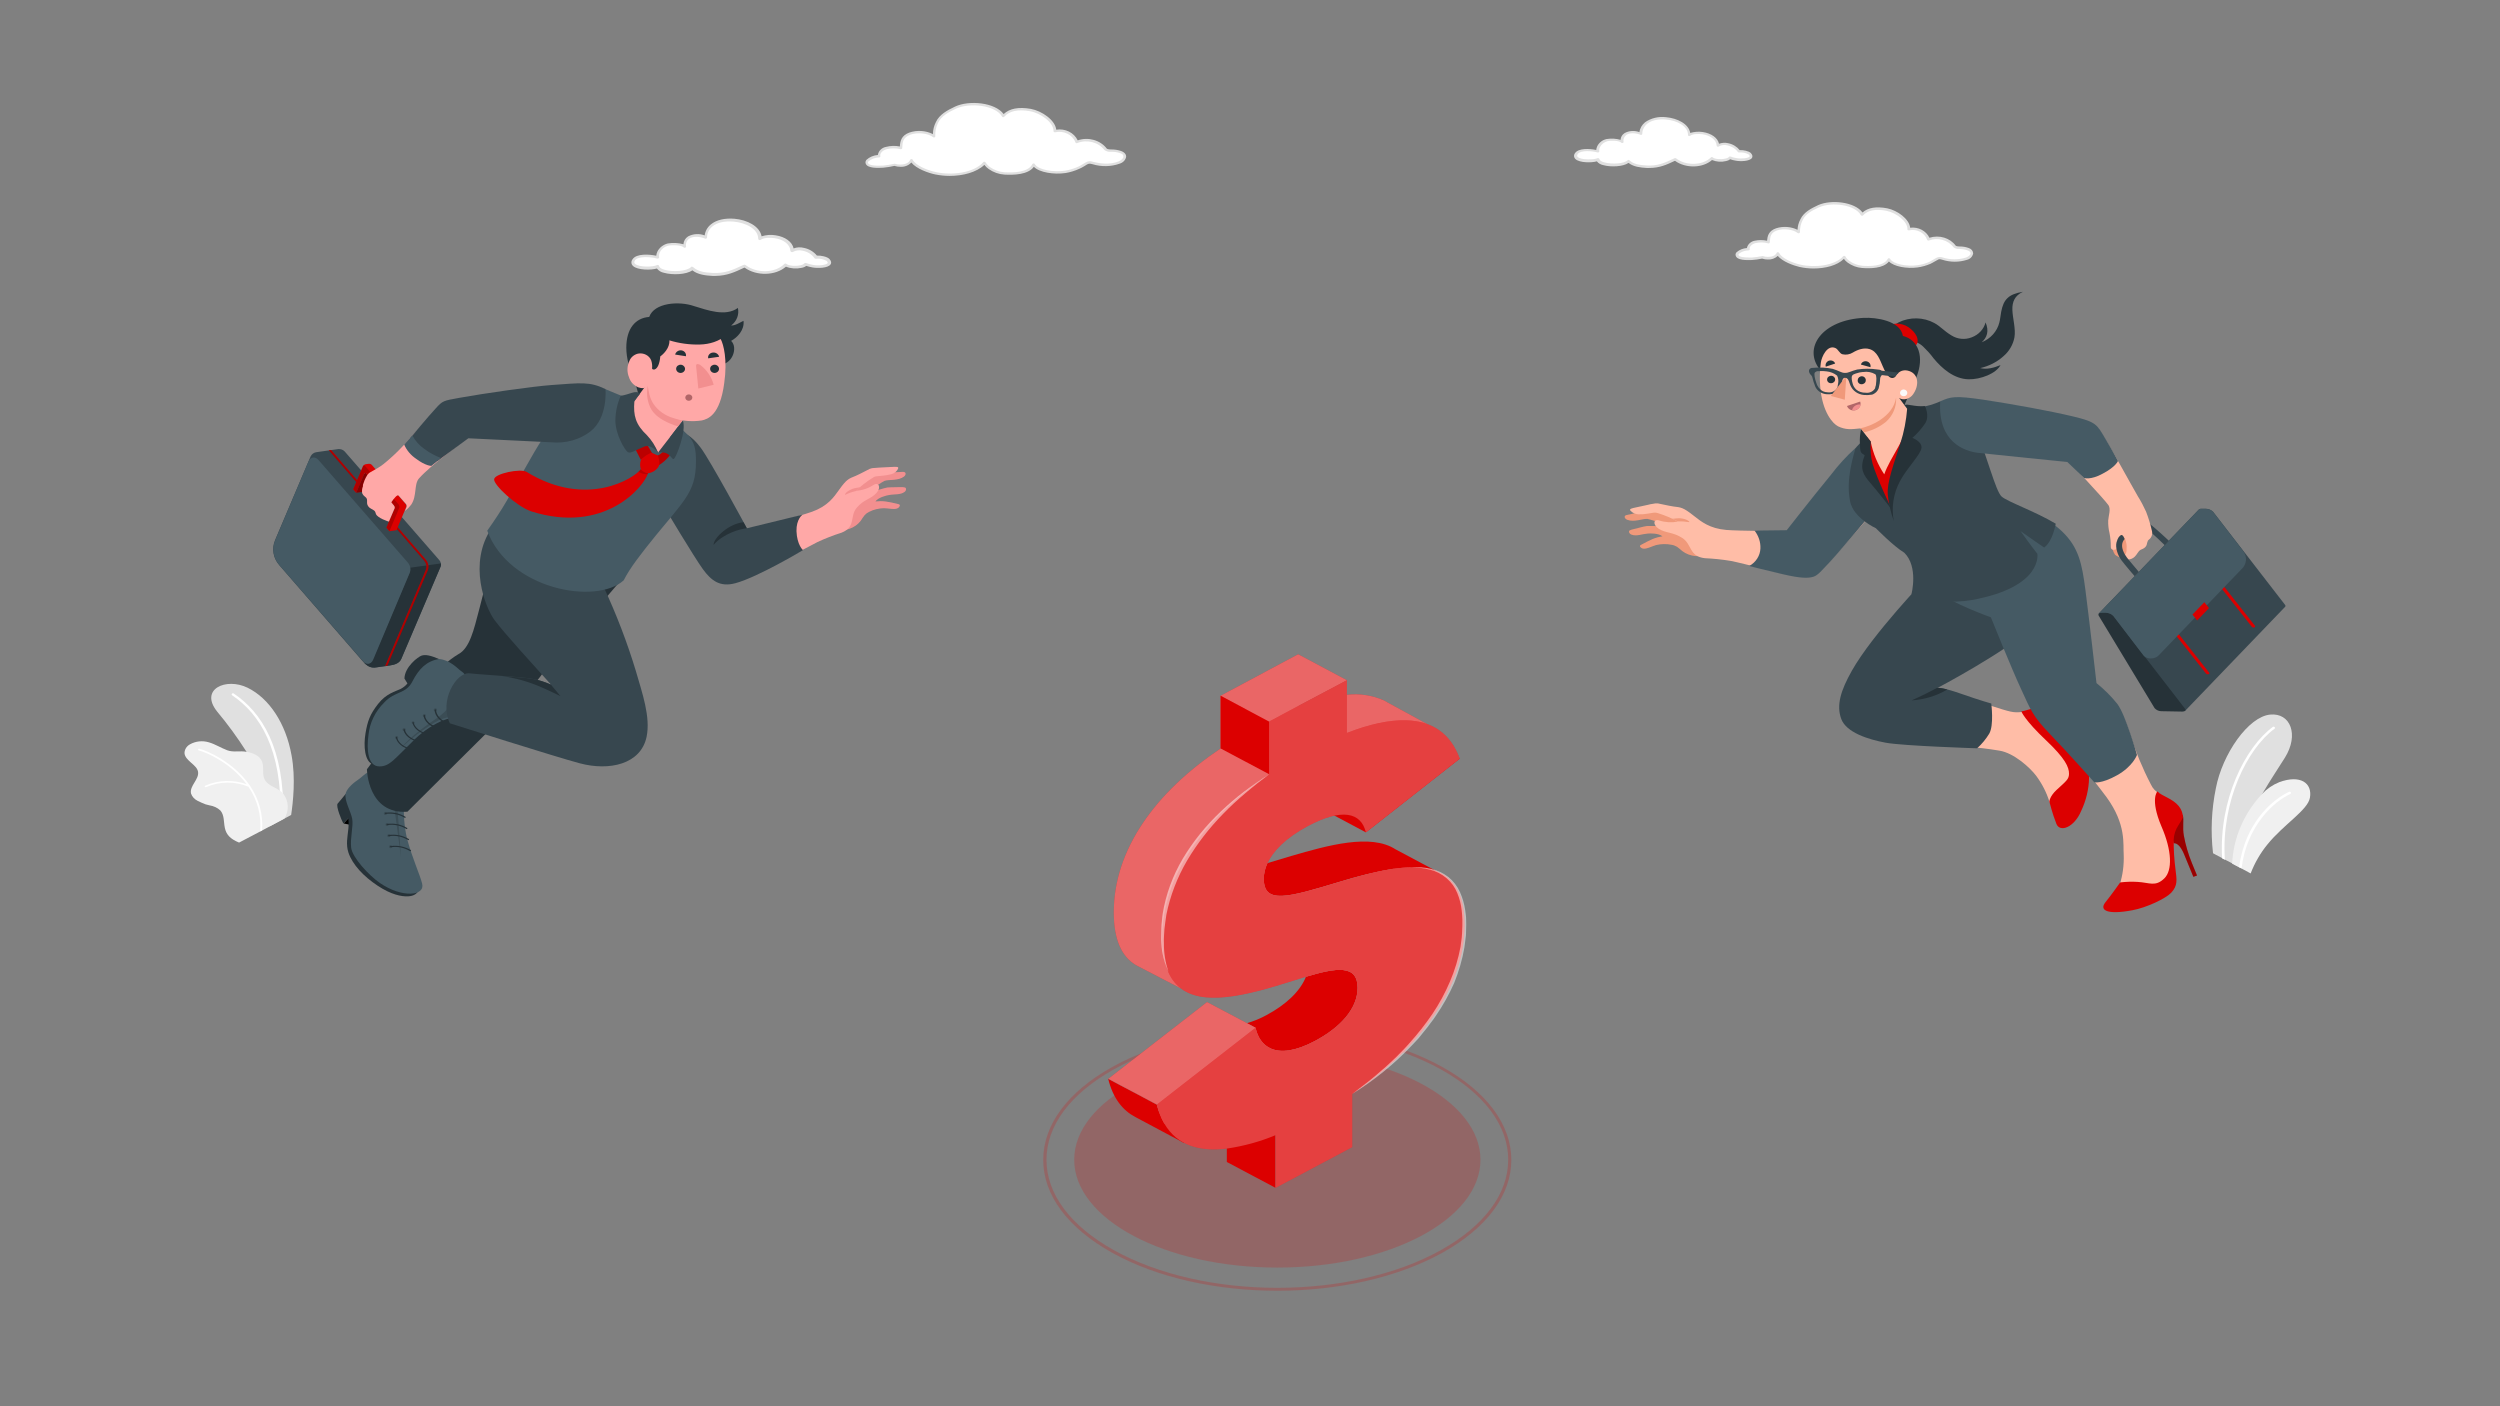 <?xml version="1.0" encoding="utf-8"?>
<!-- Generator: Adobe Illustrator 28.1.0, SVG Export Plug-In . SVG Version: 6.00 Build 0)  -->
<svg version="1.1" id="Layer_1" xmlns="http://www.w3.org/2000/svg" xmlns:xlink="http://www.w3.org/1999/xlink" x="0px" y="0px"
	 viewBox="0 0 1920 1080" style="enable-background:new 0 0 1920 1080;" xml:space="preserve">
<rect x="0" y="0" width="1920" height="1080" fill="#808080" stroke="none"/>
<style type="text/css">
	.st0{fill:#E0E0E0;}
	.st1{fill:#FFFFFF;}
	.st2{fill:#F0F0F0;}
	.st3{opacity:0.2;fill:#DC0000;enable-background:new    ;}
	.st4{opacity:0.2;}
	.st5{fill:#DC0000;}
	.st6{opacity:0.4;fill:#FFFFFF;enable-background:new    ;}
	.st7{opacity:0.25;}
	.st8{opacity:0.5;}
	.st9{fill:#FFBDA7;}
	.st10{fill:#37474F;}
	.st11{fill:#263238;}
	.st12{opacity:0.3;enable-background:new    ;}
	.st13{fill:#455A64;}
	.st14{fill:#F0997A;}
	.st15{fill:#B16668;}
	.st16{fill:#F28F8F;}
	.st17{fill:#FAFAFA;}
	.st18{opacity:0.15;enable-background:new    ;}
	.st19{fill:#FFA8A7;}
	.st20{opacity:0.2;enable-background:new    ;}
	.st21{opacity:0.4;enable-background:new    ;}
</style>
<g id="freepik--plants--inject-336">
	<path id="elyn96sw43wes" class="st0" d="M1743.5,548.8c-16.8,1.6-36.7,30.3-41.7,56.5c-3.4,16.5-4.1,33.3-2.2,50l7.1,3.8l2.1,1.1
		l5.8,3l5.1,2.7l1,0.5l0.5-9l0,0v-0.2l0,0v-1.3c-1.3-13,7.1-30.7,16.4-46.5c6.2-10.7,12.8-20.4,17.2-27.5
		C1765.8,564.3,1759.1,547.3,1743.5,548.8z"/>
	<path id="elkxgegfcluf" class="st1" d="M1746.8,559.7c-20.7,15.2-41.1,55.5-38.1,100.6l-2.1-1.1c-2.7-45.2,18-85.6,38.9-100.9
		c0.4-0.3,1-0.3,1.4,0.1c0,0,0,0,0,0C1747.3,558.8,1747.3,559.4,1746.8,559.7C1746.8,559.7,1746.8,559.7,1746.8,559.7z"/>
	<path id="elg6ev55k0ztq" class="st2" d="M1721.5,667L1721.5,667l7,3.8c3.1-8,7.4-15.6,13-22.4c12.3-15.2,30.8-26.2,32.5-35.6
		c2.1-11.3-7.2-18.1-23.5-12.1c-5,2-9.5,5.1-13.1,8.9c-14.1,15-22.2,33.9-23.1,53.7l5.1,2.7l1,0.5L1721.5,667z"/>
	<path id="el8nrrw8zslfw" class="st1" d="M1721.5,667L1721.5,667c4-33.3,25.5-51.8,37.4-57.2c0.5-0.2,0.7-0.8,0.5-1.2
		c-0.2-0.5-0.8-0.7-1.3-0.5c0,0,0,0,0,0c-11.8,5.3-30.5,21.2-36.9,49.4l0,0c-0.7,2.8-1.2,5.6-1.5,8.4l1,0.5L1721.5,667z"/>
</g>
<g id="freepik--plants--inject-336_00000146475358403658113950000004537502327176585891_">
	<path id="el3ig7wjdr9vc" class="st0" d="M223.6,625.9l-5.1,2.7l-11.6,6.2c0-22.3-8.1-41.8-17.7-57.6c-6.8-10.7-14.3-21-22.5-30.8
		c-13.7-17.2,7-26.3,23.5-18.2s29.3,27.3,33.7,51.8C227.2,597.6,225,616.6,223.6,625.9z"/>
	<path id="el6gs29m8352o" class="st1" d="M216.3,628.4h0.2c0.6,0,1-0.4,1-0.9l0,0c1.2-53-16.5-80.4-38-94.9
		c-0.4-0.3-1.1-0.2-1.4,0.2c0,0,0,0,0,0c-0.3,0.4-0.2,1,0.2,1.2c0,0,0,0,0,0c21.1,14.3,38.4,41.1,37.1,93.3
		C215.5,628,215.9,628.3,216.3,628.4z"/>
	<path id="elsktu9m341r" class="st2" d="M218.5,628.6l-11.6,6.2l-5.6,3l-1.5,0.8l-16.2,8.5c-6.8-2.8-9.8-6.1-10.9-11.2
		c-1-4.6-0.3-9.9-3.5-13.5c-2.2-2.1-5.2-3.4-8.3-3.9c-1-0.2-2.1-0.5-3.1-0.8c-2.1-0.8-4.1-1.7-6.1-2.7c-2.4-1.2-4.2-3.2-5-5.6
		c-1.3-5.8,6.4-10.9,5.4-16.7c-0.5-2.8-3-4.9-5.4-7c-2.3-2.1-4.8-4.3-5-7.3c0-2.7,1.6-5.3,4.1-6.7c4.4-2.5,9.7-3.1,14.6-1.6
		c4.9,1.4,9.3,4.3,14.1,6.1s9.8,0.2,14.8,1.2h0.2c4.9,1,10,2.8,11.8,7.6s-0.5,10.5,2.6,14.7c3.3,4.7,10.4,5.5,13.9,10.2
		C221.8,615.4,222.1,622.7,218.5,628.6z"/>
	<path id="el4yl2lig69gu" class="st1" d="M201.3,637.7l-1.5,0.8c1.1-12-2-24-9-34.3c-10.3-4.3-22.2-4.2-32.5,0.3
		c-0.1,0.1-0.2,0.1-0.4,0.1c-0.2,0-0.4-0.1-0.6-0.3c-0.2-0.3-0.1-0.7,0.3-0.9c0,0,0,0,0,0c10-4.4,21.5-4.8,31.8-1.1
		c-11.9-16.1-30.4-24.4-36.8-26c-0.4-0.1-0.6-0.5-0.5-0.8c0.1-0.3,0.5-0.5,0.9-0.5c0,0,0,0,0,0c6.8,1.7,26.7,10.7,38.8,28.2
		c0.1,0.1,0.2,0.2,0.2,0.3C199,613.7,202.2,625.7,201.3,637.7z"/>
</g>
<g id="freepik--Clouds--inject-336">
	<g id="freepik--Cloud--inject-336">
		<path id="el9w5r5kapzdd" class="st1" d="M1297.1,103.7c0-7-8.4-11.9-17.8-12.8c-11.2-1-19.1,3.6-19.3,11.7c-7.3-2.8-15-1-14.4,6.4
			c-1.9-2-9-2-11.6-1.4c-2.8,0.7-5.1,2.5-6.3,5c-0.6,1.2-0.8,2.5-0.7,3.8c-4.3-1.3-13.9-2.1-16.2,1.5c-4.3,6.4,12.9,6.6,16.4,4.7
			c0.7,5,19.2,5.8,23.7,1.2c3.5,3.2,8.5,4,13.9,4.3c9.1,0.5,14.8-2.3,21.9-5.7c7.8,6.1,21.2,6.2,28.2-0.8c1.8,1.5,6.7,2,10.6,1.2
			c2.6-0.6,3.2-1.6,3.2-1.6c1.5,0.6,3.1,1,4.6,1.3c5.1,1,14.5,0,10.6-4.3c-2.4-1.6-5.4-2.2-8.4-1.9c-2.2-4-11.1-7.8-16.2-4.4
			c-0.2-4.9-5-8.7-11.8-9.6C1305.2,102,1299.8,101.7,1297.1,103.7z"/>
		<path id="el3krvtpprkt3" class="st0" d="M1266.7,129h-2.1c-4.6-0.3-10-0.8-13.9-3.9c-4,2.9-13.5,3.4-19.5,1.7
			c-1.9-0.4-3.7-1.4-4.8-2.9c-4,1.2-13.3,1.2-16.4-1.7c-1.4-1.3-1.5-3.3-0.3-4.7c2.6-3.8,11.2-3.4,16.2-2.3c0.1-1,0.3-1.9,0.8-2.9
			c1.3-2.7,3.9-4.8,7.1-5.5c3.6-0.6,7.3-0.4,10.8,0.6c0.1-2.1,1.2-4,3.1-5.2c3.5-1.9,7.7-2.1,11.4-0.7c0.3-2.9,1.9-5.6,4.3-7.6
			c4.6-3.2,10.3-4.6,16.1-3.9c8.7,0.8,17.4,5.1,18.6,12.1c3.1-0.9,6.4-1.2,9.6-0.7c6.7,1,11.5,4.5,12.5,9c2.3-0.8,4.8-1,7.1-0.4
			c3.5,0.7,6.6,2.6,8.8,5.3c2.6-0.2,7.1,0.7,8.6,2.3s1.3,2.9,0.8,3.7c-1.7,2.6-8.8,2.8-12.4,2.1c-1.5-0.2-2.9-0.6-4.3-1.1
			c-0.9,0.7-2,1.2-3.2,1.4c-3.6,0.9-7.4,0.6-10.8-0.8c-7.1,6.3-20.2,6.6-28.4,0.6l-0.3,0.1C1280,126.5,1274.6,129,1266.7,129z
			 M1250.7,122.8c0.3,0,0.5,0.1,0.7,0.3c3.1,2.9,7.5,3.7,13.3,4c8.5,0.5,13.8-2.1,20.5-5.2l0.9-0.4c0.4-0.2,0.8-0.1,1.1,0.1
			c7.6,5.9,20.4,5.6,26.8-0.7c0.2-0.2,0.4-0.3,0.7-0.3c0.3,0,0.5,0.1,0.7,0.3c1.3,1.2,5.8,1.8,9.7,0.9c2-0.4,2.6-1.1,2.6-1.2
			c0.3-0.4,0.8-0.5,1.3-0.4c1.5,0.6,3,1,4.5,1.2c3.9,0.8,9.3,0.1,10.2-1.2c0.3-0.4-0.2-1.1-0.6-1.5c-2.2-1.3-4.8-1.8-7.4-1.6
			c-0.5,0.1-0.9-0.1-1.1-0.5c-1.8-2.5-4.6-4.2-7.8-4.9c-2.3-0.7-4.8-0.4-6.8,0.8c-0.4,0.3-1.1,0.2-1.4-0.2c-0.1-0.2-0.2-0.3-0.2-0.5
			c-0.2-4.3-4.6-7.8-10.9-8.7c-2.3-0.3-7.3-0.5-9.5,1.2c-0.4,0.3-1.1,0.3-1.4-0.1c-0.2-0.2-0.2-0.4-0.2-0.6
			c0-6.8-8.5-11.1-16.9-11.8c-6.1-0.5-11.3,0.6-14.5,3.3c-2.3,1.9-3.7,4.7-3.7,7.6c0,0.3-0.2,0.6-0.5,0.8c-0.3,0.2-0.7,0.2-0.9,0
			c-4.2-1.6-8.3-1.5-10.7,0c-1.8,1.3-2.7,3.3-2.3,5.4c0.1,0.4-0.2,0.8-0.6,0.9c-0.4,0.2-0.9,0.1-1.2-0.3c-1.4-1.5-7.9-1.7-10.5-1.1
			c-2.5,0.7-4.6,2.3-5.7,4.4c-0.6,1-0.8,2.2-0.6,3.3c0,0.3-0.1,0.6-0.4,0.8c-0.3,0.2-0.6,0.3-0.9,0.2c-4.2-1.3-13.2-1.8-15.2,1.1
			c-0.9,1.3-0.5,2,0,2.4c2.6,2.4,12.7,2.1,15,0.9c0.3-0.1,0.7-0.1,1,0c0.3,0.1,0.5,0.4,0.6,0.7c0.2,1,1.5,1.9,3.8,2.5
			c5.7,1.6,15.3,1.1,18.1-1.8C1250.1,123,1250.4,122.8,1250.7,122.8L1250.7,122.8z"/>
	</g>
	<g id="freepik--cloud--inject-336">
		<path id="ela5sx8aa1coo" class="st1" d="M583.6,183.5c0-7.9-9.3-13.3-20-14.2c-12.5-1.1-21.4,4-21.6,13.1
			c-8.2-3.1-16.8-1.1-16.2,7.1c-2.1-2.3-10.1-2.1-12.9-1.6c-3.1,0.8-5.7,2.8-7.1,5.6c-0.7,1.3-1,2.8-0.7,4.3
			c-4.8-1.4-15.6-2.3-18.3,1.7c-4.8,7.2,14.4,7.4,18.3,5.2c0.8,5.6,21.5,6.4,26.5,1.3c3.9,3.6,9.5,4.4,15.6,4.8
			c10.2,0.6,16.5-2.6,24.5-6.4c8.7,6.8,23.7,6.9,31.5-0.9c2,1.7,7.5,2.3,11.9,1.3c2.9-0.6,3.6-1.8,3.6-1.8c1.7,0.7,3.5,1.2,5.3,1.5
			c5.7,1.1,16.2,0,11.8-4.8c-1.5-1.6-7-2.6-9.4-2.1c-2.5-4.5-12.4-8.7-18.1-4.9c-0.2-5.4-5.6-9.7-13.2-10.7
			C592.6,181.6,586.5,181.2,583.6,183.5z"/>
		<path id="elighpvlfltt" class="st0" d="M549.5,211.9c-0.7,0-1.5,0-2.3,0c-5.3-0.3-11.2-0.9-15.5-4.3c-4.5,3.3-15.1,3.8-21.8,1.9
			c-2.2-0.4-4.1-1.6-5.4-3.3c-4.5,1.4-14.9,1.3-18.3-1.9c-1.6-1.4-1.7-3.7-0.3-5.3c2.9-4.3,12.5-3.8,18.1-2.6
			c0.1-1.1,0.4-2.2,0.9-3.2c1.5-3,4.4-5.3,7.9-6.2c4-0.7,8.2-0.5,12.1,0.6c0.1-2.4,1.4-4.6,3.5-6c3.9-2.1,8.6-2.4,12.8-0.8
			c0.4-3.3,2.1-6.3,4.8-8.5c4.2-3.4,10.5-4.9,18-4.3c9.7,0.8,19.5,5.7,20.9,13.5c3.5-1.1,7.1-1.4,10.7-0.8c7.4,1.1,12.8,5,13.9,10.1
			c2.5-1,5.3-1.1,8-0.4c4,0.8,7.4,2.9,9.9,5.9c2.9-0.2,7.9,0.8,9.6,2.6s1.5,3.3,0.9,4.1c-1.9,3-9.9,3.1-13.9,2.4
			c-1.6-0.3-3.2-0.7-4.8-1.2c-1,0.8-2.3,1.3-3.6,1.5c-4,0.9-8.2,0.6-12-0.9c-8,7-22.6,7.4-31.8,0.7l-0.3,0.1
			C564.3,209,558.3,211.8,549.5,211.9z M531.6,204.9c0.3,0,0.6,0.1,0.8,0.3c3.5,3.2,8.4,4.1,14.9,4.4c9.5,0.5,15.4-2.3,22.9-5.8
			l1-0.4c0.4-0.2,0.9-0.2,1.3,0.1c8.5,6.6,22.8,6.4,29.9-0.8c0.2-0.2,0.5-0.3,0.8-0.3s0.6,0.1,0.8,0.3c1.5,1.3,6.5,2,10.8,1
			c2.3-0.5,2.8-1.3,2.8-1.3c0.3-0.4,0.9-0.6,1.5-0.4c1.6,0.6,3.3,1.1,5.1,1.4c4.4,0.9,10.4,0.1,11.4-1.3c0.3-0.5-0.2-1.2-0.7-1.7
			c-2.5-1.4-5.4-2-8.2-1.7c-0.5,0.1-1.1-0.1-1.3-0.6c-2-2.8-5.2-4.8-8.8-5.5c-2.6-0.7-5.4-0.4-7.7,0.9c-0.4,0.2-0.8,0.2-1.2,0
			c-0.4-0.2-0.6-0.5-0.7-0.9c-0.2-4.8-5.1-8.7-12.2-9.7c-2.6-0.4-8.2-0.6-10.6,1.3c-0.3,0.2-0.8,0.3-1.2,0.1
			c-0.4-0.2-0.7-0.5-0.7-0.9c0-7.6-9.5-12.4-19-13.2c-6.8-0.6-12.6,0.7-16.2,3.7c-2.6,2.1-4.1,5.2-4.1,8.4c0,0.3-0.2,0.7-0.5,0.9
			c-0.3,0.2-0.7,0.2-1.1,0c-4.6-1.8-9.3-1.7-12,0c-2,1.4-2.9,3.7-2.5,6c0,0.6-0.4,1.1-1,1.1c-0.4,0-0.7-0.1-1-0.4
			c-1.6-1.7-8.9-1.9-11.8-1.2c-2.8,0.7-5.1,2.5-6.3,4.9c-0.6,1.2-0.8,2.6-0.6,3.9c0,0.4-0.1,0.7-0.4,0.9c-0.3,0.2-0.7,0.3-1.1,0.2
			c-4.6-1.4-14.8-2-17,1.3c-1,1.5-0.6,2.1,0,2.7c3,2.8,14.2,2.5,16.8,1c0.3-0.2,0.8-0.2,1.1,0c0.4,0.1,0.6,0.5,0.6,0.8
			c0.2,1.1,1.7,2.1,4.2,2.8c6.3,1.8,17.1,1.2,20.3-2.1c0.2-0.2,0.5-0.4,0.8-0.4L531.6,204.9z"/>
	</g>
	<g id="freepik--cloud--inject-336_00000133496767622320723640000009069455458800140672_">
		<path id="elofj8bj7cegc" class="st1" d="M1511.7,191.5c-2.2-0.8-4.6-1.2-7-1.2c-2.3-0.2-3-0.6-3.4-1c-4.5-6-12.8-8.3-20.1-5.5
			c-2.1-5.8-8.6-9.3-15.1-7.9c0.3-6.4-8.8-13.4-16.9-14.9c-7.8-1.5-14.5-0.9-18.9,3.8c-4.8-8.5-23.3-10.9-33.4-6.4
			c-5.8,2.6-10.7,5.2-13.1,10.1c-1.6,3-2.3,6.3-2.2,9.7c-3.9-3.2-11.8-4-17-2.1c-5.6,2-6.1,5.9-6.3,9.9c-3.3-0.9-6.9-0.9-10.3-0.2
			c-3.6,1-5.6,3.5-5.1,5.6c-2.8-0.1-9.5,2-8.7,4.7c0.9,3.1,8.5,2.8,11.4,2.6c2.7-0.2,5.4-0.6,8-1.1c1.3,0.5,2.8,0.7,4.2,0.7
			c4.9,0,7-1.9,7.7-3.6c2.3,4.6,10.8,8.1,16.8,9.5c11.3,2.6,27.2,1,34.2-6.7c0.8,1.5,1.9,2.8,3.3,3.8c3,2.2,6.6,3.6,10.4,3.9
			c4.6,0.4,17.1,0.9,20.6-5.8c2.5,4.5,13.5,6.6,21.9,5.4c3.3-0.4,6.4-1.3,9.4-2.6c1.8-0.9,3.7-1.9,5.4-3c1.4-0.9,3.2-1,4.6-0.3
			c6,1.9,12.5,1.8,18.4-0.2C1515.1,197,1516.1,193.4,1511.7,191.5z"/>
		<path id="elg7pm3mq0ppw" class="st0" d="M1392.8,206.2c-3.7,0-7.3-0.4-10.9-1.2c-4.6-1.1-13-4.1-16.6-8.5c-2,2-4.8,3-7.7,2.8
			c-1.4,0-2.9-0.2-4.3-0.7c-2.6,0.6-5.2,0.9-7.9,1.1c-3.8,0.1-11.4,0.4-12.4-3.4c-0.3-0.9,0-1.9,0.7-2.6c2.2-1.9,5-3,7.9-3.2
			c0.6-2.8,2.9-5,5.9-5.6c3.2-0.7,6.5-0.7,9.6,0c0.3-3.5,1.1-7.6,7-9.6c5.4-1.7,11.4-1.3,16.4,1.2c0.1-2.9,0.9-5.7,2.3-8.3
			c2.6-5.3,8.1-8.1,13.6-10.7c10.1-4.5,28.1-2.4,34,5.7c4.3-3.8,10.5-4.8,19-3.2c7.9,1.6,16.9,8.2,17.6,14.9
			c6.3-0.8,12.3,2.4,14.8,7.7c7.5-2.4,15.8,0.1,20.2,6.1c0,0,0.5,0.5,2.7,0.6h0.6c2.3,0,4.6,0.4,6.7,1.2l0,0c2,0.6,3.3,2.2,3.4,4.1
			c-0.4,2.3-2.2,4.3-4.6,4.9c-6.2,2-12.9,2-19.1,0c-2-0.6-2.5-0.6-3.8,0.2l-1.8,1c-1.2,0.7-2.4,1.4-3.7,2c-3.1,1.3-6.3,2.2-9.7,2.7
			c-8.1,1.1-18.2-0.6-22-4.6c-4.3,5.5-14.6,5.5-20.7,5c-4-0.3-7.8-1.8-11-4.1c-1.1-0.8-2.1-1.8-2.9-2.9
			C1410.9,204,1401.7,206.2,1392.8,206.2z M1365.4,193.7c0.4,0,0.8,0.2,0.9,0.5c2.1,4.1,9.8,7.5,16.2,9c11.1,2.6,26.5,0.9,33.1-6.4
			c0.2-0.2,0.6-0.4,0.9-0.3c0.3,0.1,0.7,0.2,0.8,0.5c0.7,1.4,1.8,2.5,3.1,3.4c2.8,2.1,6.3,3.3,9.9,3.7c4.8,0.4,16.4,0.7,19.5-5.3
			c0.2-0.3,0.5-0.5,0.9-0.5c0.4,0,0.7,0.2,0.9,0.5c2.3,4.1,12.9,6,20.9,4.9c3.2-0.4,6.2-1.3,9.1-2.5c1.1-0.6,2.2-1.2,3.3-1.9
			c0.6-0.4,1.2-0.7,1.9-1.1c1.6-1,3.7-1.1,5.4-0.4c5.7,1.8,11.9,1.8,17.7,0c2.1-0.8,3.5-2.1,3.5-3.2s-0.8-1.7-2.3-2.3l0,0
			c-1.9-0.7-3.9-1-6-1.1h-0.7c-1.5,0.1-3-0.4-4.1-1.3c-4.2-5.6-12.1-7.8-18.9-5.2c-0.5,0.2-1.1,0-1.3-0.5c0-0.1,0-0.1-0.1-0.1
			c-1.9-5.4-7.9-8.5-13.9-7.2c-0.6,0.1-1.1-0.2-1.2-0.7c0-0.1,0-0.1,0-0.2c0.2-6-8.6-12.6-16.1-14.1c-8.3-1.6-14.2-0.5-18,3.5
			c-0.2,0.2-0.6,0.4-0.9,0.3c-0.3-0.1-0.6-0.2-0.8-0.5c-4.5-8.1-22.4-10.3-32-6c-5.3,2.4-10.3,4.9-12.6,9.7
			c-1.5,2.9-2.2,6.1-2.1,9.3c0,0.4-0.3,0.7-0.6,0.9c-0.4,0.2-0.8,0.1-1.1-0.1c-3.5-2.8-11-3.8-16-2s-5.2,4.8-5.5,9.1
			c0,0.3-0.2,0.6-0.4,0.7c-0.2,0.2-0.6,0.2-0.9,0.1c-3.2-0.9-6.5-0.9-9.7-0.2c-3.2,0.9-4.8,3-4.4,4.5c0.1,0.3,0,0.6-0.2,0.8
			s-0.5,0.3-0.8,0.3c-2.7,0.1-5.3,1-7.3,2.6c-0.4,0.5-0.4,0.8-0.3,0.9c0.4,1.5,3.8,2.1,10.2,2c2.7-0.2,5.3-0.6,7.9-1.1
			c0.2-0.1,0.4-0.1,0.7,0c1.2,0.4,2.4,0.6,3.7,0.6c3.5,0,5.9-1.1,6.8-3.1C1364.6,193.8,1364.9,193.6,1365.4,193.7L1365.4,193.7z"/>
	</g>
	<g id="freepik--cloud--inject-336_00000018204300582966839580000000109282023641782919_">
		<path id="elnrtlh1bglqd" class="st1" d="M860.5,116.7c-2.5-0.8-5.1-1.2-7.7-1.2c-2.5-0.1-3.3-0.6-3.8-1.1
			c-5-6.4-14.3-8.7-22.2-5.6c-2.4-6.3-9.7-9.9-16.8-8.2c0-7.1-9.9-14.6-18.8-16.2c-8.6-1.5-16-0.7-20.7,4.6
			c-5.4-9.2-25.9-11.5-36.8-6.4c-6.3,2.9-11.6,6-14.1,11.4c-1.7,3.3-2.4,7-2.2,10.7c-4.4-3.4-13-4.3-18.7-2.1
			c-6.2,2.3-6.5,6.6-6.8,11c-3.7-0.9-7.6-0.9-11.3,0c-3.9,1.1-6,4-5.5,6.2c-3.1,0-10.4,2.3-9.5,5.3c1,3.4,9.4,2.9,12.5,2.7
			c3-0.3,5.9-0.8,8.8-1.4c1.5,0.5,3.1,0.7,4.6,0.7c5.4-0.1,7.6-2.3,8.4-4.1c2.7,5,12.1,8.7,18.7,10.1c12.4,2.7,29.9,0.6,37.3-8
			c0.9,1.6,2.2,3,3.8,4.1c3.3,2.4,7.4,3.8,11.6,4.1c5.1,0.3,18.7,0.7,22.4-6.8c2.8,4.9,15,6.9,24.2,5.5c3.6-0.6,7-1.6,10.3-3.1
			c2-1,4-2.2,5.9-3.4c1.5-1,3.4-1.1,5.1-0.4c6.6,2,13.7,1.9,20.2-0.4C864.4,122.6,865.4,118.6,860.5,116.7z"/>
		<path id="el29ijwt6qr3o" class="st0" d="M729.3,135.1c-3.7,0-7.3-0.4-10.9-1.1c-5.3-1.1-14.6-4.3-18.5-9.2
			c-2.1,2.3-5.2,3.5-8.4,3.3c-1.6,0-3.1-0.2-4.6-0.7c-2.8,0.7-5.7,1.1-8.6,1.4c-3.8,0.2-12.3,0.7-13.5-3.3c-0.3-1,0-2,0.7-2.8
			c2.3-2.1,5.4-3.4,8.7-3.7c0.5-3.1,3-5.6,6.3-6.2c3.5-0.9,7.1-1,10.6-0.3c0.2-3.9,1-8.4,7.3-10.7c5.9-2,12.5-1.6,18.1,1.2
			c0-3.2,0.8-6.4,2.3-9.3c2.7-5.8,8.7-9,14.6-11.8c11-5.2,30.8-3.2,37.4,5.7c4.6-4.3,11.4-5.6,20.8-4c8.7,1.6,18.8,8.7,19.6,16
			c6.9-1.1,13.7,2.3,16.5,8.2c8.1-2.8,17.3-0.2,22.3,6.3c0.1,0.1,0.6,0.6,3.1,0.7h0.7c2.5,0,5,0.4,7.3,1.2c3.3,1.3,3.8,3.2,3.8,4.3
			c-0.4,2.5-2.3,4.6-5,5.4c-6.7,2.4-14.1,2.5-20.9,0.4c-2.3-0.6-2.8-0.5-4.3,0.3l-1.9,1.2c-1.3,0.8-2.6,1.5-4,2.1
			c-3.3,1.5-6.9,2.6-10.5,3.2c-8.7,1.3-20.1-0.4-24.3-4.8c-4.4,6.2-15.9,6.4-22.6,6c-4.4-0.3-8.6-1.8-12.1-4.3
			c-1.3-0.9-2.4-2-3.3-3.2C750,132.4,739.4,135.1,729.3,135.1z M700,122.1c0.4,0,0.7,0.2,0.9,0.5c2.3,4.5,11,8.1,18,9.6
			c12.3,2.7,29.3,0.5,36.3-7.7c0.2-0.2,0.5-0.4,0.9-0.3c0.3,0,0.6,0.2,0.8,0.5c0.9,1.4,2.1,2.7,3.5,3.7c3.2,2.2,7,3.6,11,3.9
			c6.7,0.4,18.3,0.2,21.5-6.3c0.2-0.3,0.5-0.5,0.9-0.5c0.4,0,0.7,0.2,0.9,0.5c2.6,4.5,14.4,6.4,23.2,5.1c3.5-0.6,6.8-1.6,10-3
			c1.3-0.6,2.6-1.3,3.8-2.1c0.6-0.4,1.3-0.8,2-1.2c1.7-1.1,3.9-1.3,5.8-0.5c5.2,1.3,12.8,2.4,19.5-0.3c2.3-1,3.8-2.4,3.8-3.8
			s-0.9-2-2.6-2.6l0,0c-2.1-0.7-4.4-1.1-6.7-1h-0.7c-1.6,0.1-3.2-0.4-4.5-1.3c-4.8-6.2-13.5-8.4-21.1-5.4c-0.3,0.1-0.5,0.1-0.8,0
			s-0.4-0.3-0.5-0.6c-2.2-5.9-9-9.2-15.6-7.7c-0.5,0.1-1-0.2-1.2-0.7c0-0.1,0-0.1,0-0.2c0.1-6.7-9.8-13.8-18.1-15.3
			c-9.3-1.6-15.7-0.2-19.8,4.3c-0.2,0.2-0.5,0.4-0.9,0.3c-0.3,0-0.6-0.2-0.7-0.5c-5.2-8.8-25-10.9-35.5-6
			c-5.8,2.7-11.2,5.6-13.7,10.9c-1.6,3.2-2.3,6.8-2.1,10.3c0,0.5-0.5,0.9-1,0.9c-0.2,0-0.4-0.1-0.6-0.2c-3.9-3.1-12.2-4-17.7-1.9
			s-5.9,5.5-6.1,10.2c0,0.3-0.2,0.5-0.4,0.7c-0.2,0.2-0.5,0.2-0.8,0.2c-3.5-0.9-7.2-0.9-10.8,0c-3.5,1-5.3,3.5-4.8,5.2
			c0.1,0.5-0.2,1-0.7,1.1c-0.1,0-0.2,0-0.3,0c-3,0.1-5.9,1.2-8.1,3c-0.3,0.3-0.5,0.8-0.4,1.2c0.5,1.7,4.4,2.4,11.4,2.1
			c3-0.3,5.9-0.7,8.7-1.4c0.2-0.1,0.4-0.1,0.6,0c1.3,0.4,2.7,0.6,4.2,0.6c5.2-0.1,7-2.3,7.5-3.6C699.2,122.3,699.6,122.1,700,122.1
			L700,122.1z"/>
	</g>
</g>
<g id="freepik--money-symbol--inject-336">
	<g id="freepik--shadow--inject-336_00000028306554199250374020000006618365601568606883_">
		<g id="elnzwmkd8tw0d">
			<ellipse class="st3" cx="981" cy="890.7" rx="156" ry="82.8"/>
		</g>
		<g id="elbw5275mmuk">
			<g class="st4">
				<path id="ela17bq58ws0u" class="st5" d="M981,991.3c-45.9,0-91.9-9.7-126.9-29.2c-34.1-19-52.9-44.3-52.9-71.3
					s18.8-52.3,52.9-71.3c69.9-39,183.8-39,253.7,0l0,0c34.1,19,52.9,44.3,52.9,71.3s-18.8,52.3-52.9,71.3
					C1072.8,981.5,1026.9,991.3,981,991.3z M981,792.4c-45.5,0-91,9.6-125.6,28.9c-33.3,18.6-51.7,43.2-51.7,69.4
					c0,26.2,18.3,50.8,51.7,69.4c69.3,38.6,181.9,38.6,251.2,0c33.3-18.6,51.7-43.2,51.7-69.4s-18.4-50.8-51.7-69.4
					C1071.9,802.1,1026.4,792.4,981,792.4L981,792.4z"/>
			</g>
		</g>
	</g>
	<g id="freepik--money-sign--inject-336">
		<polygon id="elt5j8i8f7s6" class="st5" points="1048.9,639.2 1011.7,619.4 1083.8,562.8 1121,582.6 		"/>
		<path id="elwnzdn4sa9d" class="st5" d="M1071.8,652.3c-19.1-12.4-52.2-3-80.2,5.1c-6.8,2.1-12.8,3.9-18.3,5.5
			c-1.8,3.8-2.7,7.8-2.8,11.9c0,20,18.4,14.5,58.4,2.4c13.5-4.3,27.3-7.6,41.3-10c1.2,10.2,8.9,19.4,38.8,4.9L1071.8,652.3z"/>
		<polygon id="eldv9mg3zzc0n" class="st5" points="979.5,912.2 942.2,892.4 942.2,851.9 979.5,871.8 		"/>
		<path id="elduwbmukfnr" class="st5" d="M1042.6,758.6c0,16.1-13.2,30.4-32.6,40.8c-31.1,16.6-43.2,3.1-45.8-10.1l-6.6-3.5
			c5.3-1.5,10.3-3.6,15.1-6.2c14.7-7.9,25.8-18.1,30.3-29.5C1026.1,743.2,1042.6,740.5,1042.6,758.6z"/>
		<path id="elr2dv1bh5fea" class="st5" d="M904,857.8c-4.1-2.2-8.8-3.3-13.6-3c-0.7-2-1.4-4.1-2-6.4l-37.3-19.8
			c3.7,14.9,11.1,24.2,20.9,29.3l0,0l37.1,19.8C909.1,877.6,915.5,864.7,904,857.8z"/>
		<path id="elrz3i6ilgdsk" class="st5" d="M1029,677.2c-40,12.1-58.4,17.5-58.4-2.4c0-4.1,1-8.2,2.8-11.9c-27.3,7.8-40,8.7-40-7.8
			c0-12.2,9-27.2,33.6-40.5c26.4-14.1,41.1-10.8,44.8,4.8l72.1-56.5c-0.3-0.8-0.7-1.6-1-2.5c4.5-0.9,8.8-2.4,12.8-4.5l-29.7-16.2
			c-0.9-0.5-1.9-1.1-2.8-1.6l-0.4-0.2l0,0c-8.8-3.9-18.6-5.4-28.3-4.3c-12.9,1.3-25.5,4.5-37.3,9.4v-0.7l37.4-19.8L997,502.5l0,0
			L971.7,516l-34.2,18.3l0,0v40.5c-50.5,33.8-82.1,78-82.1,125.8c0,21.8,6.4,34.1,16.7,40.4l0,0l0.5,0.3c0.9,0.5,1.8,1,2.7,1.4
			l31.2,16.2c0.9-4.4,0.2-8.9-1.9-12.9c9.9-1.2,19.7-3.2,29.2-5.9c37.9-10.5,71.6-27.1,71.6-1.3c0,3.9-0.8,7.7-2.3,11.3
			c23-6.9,39.6-9.6,39.6,8.5c0,16.1-13.2,30.4-32.6,40.8c-31.1,16.6-43.1,3.1-45.8-10.1l0,0l-6.6-3.5L927,769.6l-75.8,58.9
			l37.3,19.8c1.2,5.1,3.1,10,5.7,14.6c14.6,0.2,31.3-4.3,48.1-10.9v16.4l59-7.3v-40.5c51-34.6,86.3-81.2,86.3-130
			c0.3-8.3-1.2-16.6-4.2-24.4C1066.3,666.4,1046.6,672.1,1029,677.2z"/>
		<g id="el2fl891a6fbf">
			<path class="st6" d="M1029,677.2c-40,12.1-58.4,17.5-58.4-2.4c0-4.1,1-8.2,2.8-11.9c-27.3,7.8-40,8.7-40-7.8
				c0-12.2,9-27.2,33.6-40.5c26.4-14.1,41.1-10.8,44.8,4.8l72.1-56.5c-0.3-0.8-0.7-1.6-1-2.5c4.5-0.9,8.8-2.4,12.8-4.5l-29.7-16.2
				c-0.9-0.5-1.9-1.1-2.8-1.6l-0.4-0.2l0,0c-8.8-3.9-18.6-5.4-28.3-4.3c-12.9,1.3-25.5,4.5-37.3,9.4v-0.7l37.4-19.8L997,502.5l0,0
				L971.7,516l-34.2,18.3l0,0v40.5c-50.5,33.8-82.1,78-82.1,125.8c0,21.8,6.4,34.1,16.7,40.4l0,0l0.5,0.3c0.9,0.5,1.8,1,2.7,1.4
				l31.2,16.2c0.9-4.4,0.2-8.9-1.9-12.9c9.9-1.2,19.7-3.2,29.2-5.9c37.9-10.5,71.6-27.1,71.6-1.3c0,3.9-0.8,7.7-2.3,11.3
				c23-6.9,39.6-9.6,39.6,8.5c0,16.1-13.2,30.4-32.6,40.8c-31.1,16.6-43.1,3.1-45.8-10.1l0,0l-6.6-3.5L927,769.6l-75.8,58.9
				l37.3,19.8c1.2,5.1,3.1,10,5.7,14.6c14.6,0.2,31.3-4.3,48.1-10.9v16.4l59-7.3v-40.5c51-34.6,86.3-81.2,86.3-130
				c0.3-8.3-1.2-16.6-4.2-24.4C1066.3,666.4,1046.6,672.1,1029,677.2z"/>
		</g>
		<path id="eleiyyx4rs6cg" class="st5" d="M1083.2,666.1c-16.9,0.3-36.6,6-54.2,11.2c-40,12.1-58.4,17.5-58.4-2.4
			c0-4.1,1-8.2,2.8-11.9c4.3-9.3,13.8-19.3,30.9-28.5c26.3-14,41-10.7,44.7,4.8l72.1-56.6c-7-19.2-20.9-29.1-41.7-29.5
			c-12.5-0.3-27.6,2.9-45,9.7v-40.5L997,542.2l-22.2,11.9v40.5c-50.5,33.9-82.1,78-82.1,125.8c-0.3,8.9,1.2,17.7,4.5,26
			c11.2,25.6,41.7,22.1,73.9,13.4c11.3-3.1,22.3-6.8,32-9.7c23-6.9,39.6-9.6,39.6,8.5c0,16.1-13.2,30.4-32.6,40.8
			c-31.1,16.6-43.2,3.1-45.8-10.1l-75.8,59c1.2,5.1,3.1,10,5.7,14.6c9.9,17.1,27.5,21.7,48.1,19.2c12.9-1.9,25.4-5.3,37.3-10.3v40.5
			l58.9-31.3v-40.8c51-34.6,86.3-81.2,86.3-129.9C1124.8,675.2,1106.6,665.6,1083.2,666.1z"/>
		<g id="elxyuw8eah1l">
			<g class="st7">
				<path id="el3q8xqsbl904" class="st1" d="M1083.2,666.1c-16.9,0.3-36.6,6-54.2,11.2c-40,12.1-58.4,17.5-58.4-2.4
					c0-4.1,1-8.2,2.8-11.9c4.3-9.3,13.8-19.3,30.9-28.5c26.3-14,41-10.7,44.7,4.8l72.1-56.6c-7-19.2-20.9-29.1-41.7-29.5
					c-12.5-0.3-27.6,2.9-45,9.7v-40.5L997,542.2l-22.2,11.9v40.5c-50.5,33.9-82.1,78-82.1,125.8c-0.3,8.9,1.2,17.7,4.5,26
					c11.2,25.6,41.7,22.1,73.9,13.4c11.3-3.1,22.3-6.8,32-9.7c23-6.9,39.6-9.6,39.6,8.5c0,16.1-13.2,30.4-32.6,40.8
					c-31.1,16.6-43.2,3.1-45.8-10.1l-75.8,59c1.2,5.1,3.1,10,5.7,14.6c9.9,17.1,27.5,21.7,48.1,19.2c12.9-1.9,25.4-5.3,37.3-10.3
					v40.5l58.9-31.3v-40.8c51-34.6,86.3-81.2,86.3-129.9C1124.8,675.2,1106.6,665.6,1083.2,666.1z"/>
			</g>
		</g>
		<g id="elgwt183dda1">
			<g class="st8">
				<path id="el4mu6iv85ne9" class="st1" d="M1038.4,840.2c7.9-6,15.8-11.9,23.1-18.5c3.8-3.1,7.2-6.6,10.8-9.9
					c1.7-1.7,3.4-3.5,5.1-5.2c1.7-1.8,3.4-3.5,4.9-5.3c6.5-7.2,12.4-14.7,17.8-22.6c5.3-7.9,9.8-16.2,13.5-24.9
					c3.7-8.6,6.4-17.6,8.1-26.7l0.9-6.9c0.3-2.3,0.3-4.6,0.4-7c0-1.2,0.2-2.3,0.1-3.5v-3.5c0-2.3-0.3-4.6-0.5-6.9
					c-0.5-4.6-1.6-9.1-3.4-13.4c-1.7-4.3-4.5-8.2-8.1-11.3c-3.7-3.2-8.1-5.5-12.9-6.7c-4.9-1.2-10-1.9-15.1-1.9
					c5.1-0.3,10.3,0,15.3,1.1c5.1,1.1,9.9,3.3,13.9,6.4c3.9,3.2,7,7.2,9,11.7c2,4.4,3.3,9.1,4,13.9c0.3,2.4,0.7,4.7,0.7,7.1
					c0.1,2.4,0.1,4.8,0,7.1s0,4.8-0.4,7.1l-0.9,7.1c-1.6,9.4-4.3,18.6-7.9,27.5c-3.9,8.8-8.6,17.2-14.1,25.2
					c-1.3,2.1-2.8,3.9-4.3,5.9c-1.4,2-2.9,3.9-4.5,5.8l-4.6,5.7l-5,5.3C1070.9,817.1,1055.4,829.7,1038.4,840.2z"/>
			</g>
		</g>
		<g id="elqulc2qcawi">
			<g class="st8">
				<path id="elvqhnb5yo8c" class="st1" d="M974.8,594.6l-9.3,7.1c-3,2.5-6.1,4.9-9,7.4c-5.9,5-11.6,10.2-17,15.8
					c-10.8,11-20.1,23-27.8,36c-7.6,13-13,27-15.9,41.5c-0.3,1.8-0.6,3.7-0.8,5.5c-0.3,1.8-0.5,3.7-0.7,5.5
					c-0.2,3.7-0.6,7.4-0.4,11.1c-0.1,7.4,1.1,14.8,3.5,21.9c-3.2-6.9-5.1-14.3-5.5-21.9c-0.3-3.8,0-7.5,0-11.3
					c0-1.9,0.2-3.8,0.4-5.6c0.2-1.9,0.3-3.8,0.6-5.6c2.4-14.9,7.7-29.4,15.5-42.6c7.9-13.2,17.7-25.3,29.1-36.1
					c5.7-5.4,11.6-10.5,17.9-15.3c3.1-2.4,6.4-4.6,9.6-6.9S971.4,596.7,974.8,594.6z"/>
			</g>
		</g>
		<polygon id="elcfxyz6yz9m" class="st5" points="974.7,594.6 937.4,574.8 937.4,534.3 974.7,554.2 		"/>
	</g>
</g>
<g id="freepik--character-2--inject-336">
	<g id="freepik--Character--inject-336">
		<path id="el2001l8jym7eh" class="st9" d="M1451.9,569.1c19.2,2.9,49.9,1.8,83.7,7.4c11.1,1.8,23.4,13,28.1,19.2
			c4.6,6.2,8.1,13,10.3,20.2c0,0,7.9,12.4,10.6,11s11.8-11.9,15.5-22.4c3.7-10.5-1.2-18.2-13.6-30.5s-28.7-28.3-28.7-28.3
			c-1.8,0.7-3.7,1.1-5.7,1.2c-6.2,0.4-7.1,0.3-24.7-5.4c-24.6-8-34-12.3-43.2-12.3c0,0,42.1-26.5,55.7-34.9
			c17.1-10.7,41-27.9,39.6-48.8l-100.9,1.6c0,0-19.8,25.9-38.6,50.3c-20.6,26.8-31.4,41.1-21.7,57.1
			C1423,562.3,1435.2,566.6,1451.9,569.1z"/>
		<path id="eltkle1touz9a" class="st10" d="M1580.8,442.9c0.5,12.5,3.6,17.9-18.6,38s-74.3,47.5-74.3,47.5s3.1-0.9,18.2,4.4
			c15.1,5.3,23.2,7.5,23.2,7.5s2.2,16.8-1.6,23.2c-2.5,4.1-5.6,7.9-9.3,11.2c0,0-56.8-1.8-70.2-4.3s-30.2-7.8-34.1-18.2
			c-3.9-10.5-0.5-21.8,8.2-37.2c15.9-28.1,56.8-70.6,56.8-70.6L1580.8,442.9z"/>
		<path id="el1js9b6sc7cf" class="st11" d="M1495.6,529.5c-6.3-1.6-7.9-1.2-7.9-1.2c-11.5,6.1-19.6,9.6-19.6,9.6
			C1477.9,537.3,1487.4,534.4,1495.6,529.5z"/>
		<path id="el6ldrkydmute" class="st5" d="M1579.4,548.9c3.2,2.5,5.4,7.6,10.1,11.9c5.4,4.9,11.3,9.3,17.6,13.2l8.8,5.4l-1.6,2.1
			l-16-9.9c-4.9-3-13.8-6.1-15.9-4.3C1582.5,567.4,1571.7,559.5,1579.4,548.9z"/>
		<g id="eligr2m7rjou8">
			<path class="st12" d="M1579.4,548.9c3.2,2.5,5.4,7.6,10.1,11.9c5.4,4.9,11.3,9.3,17.6,13.2l8.8,5.4l-1.6,2.1l-16-9.9
				c-4.9-3-13.8-6.1-15.9-4.3C1582.5,567.4,1571.7,559.5,1579.4,548.9z"/>
		</g>
		<path id="elsyw0hycwg2r" class="st5" d="M1552.4,546.4c7.4-1.4,11.2-4.5,18.7-2.4c3.7,1.3,7,3.4,9.6,6.2c0.8,2.4,1.1,4.9,0.9,7.4
			c-0.1,5.1-0.8,6.2,2.1,10.5c3,4.3,3.6,5.4,11.1,11.1c6.3,4.3,9.9,11.1,9.6,18.3c-0.2,8.8-2.3,17.4-6.1,25.4
			c-5.3,12.6-16.3,16.7-19,9.8c-3.7-9.7-4.2-13.2-5.4-17.1c0,0,0.2-4,5.6-9c7.3-6.7,9.4-8.1,9.5-12.2c0.1-5.2-2.9-11.9-17.7-25.9
			C1554.9,553,1552.4,546.4,1552.4,546.4z"/>
		<path id="el7enggtslgke" class="st9" d="M1617.8,612.2c-12.8-17.2-26.8-33.7-41.7-49.3c-8.9-9.6-12.5-13.4-22.2-35.7
			c-12.5-28.5-24-57.6-24-57.6c-9.7-3.2-19.2-6.8-28.5-10.9c-17.8-7.9-31.6-29.9-35.2-37c0,0,14.3,5.3,39.2-11.6
			c25.5-17.3,26.6-24.8,26.6-24.8c9.2,2.8,18.2,6.2,26.8,10.1c7,3,21.9,8,30.6,25c3.5,6.8,7.3,14.3,10.4,38.9
			c4,32,6.5,48.9,9.1,66.9c14.4,11.7,21.8,20.8,26.9,37.4c4.2,13.3,9.6,26.4,16.1,38.9c1.4,3.1,3.8,5.6,7,7.2c0,0,4.2,20.7,7.8,37.9
			c3.5,17.2,6.3,26.3-3.3,33.7c-9.6,7.4-35.6,14.6-38.8,14.5s3.3-16.3,3.3-16.3c2.4-7.5,3.4-15.3,3.1-23.1
			C1630.4,648.5,1633.2,633.4,1617.8,612.2z"/>
		<path id="el5koox5k24e" class="st13" d="M1533.5,384.2c16.9,5.3,36.3,10.9,49.7,23.5c13.4,12.5,15.8,25.6,18.4,45.4
			c2.6,19.8,8.5,71.5,8.5,71.5c5.9,4.8,11.3,10.1,16,16c6.5,8.5,15.1,39.2,15.1,39.2s-3.1,8.8-15.3,15.6s-17.5,5.4-17.5,5.4
			s-20-22.5-33.9-36.9s-15-19-22.4-34.9s-23.1-54.9-23.1-54.9s-31.1-11.1-40.4-19.6s-25.9-34.6-25.9-34.6L1533.5,384.2z"/>
		<path id="elc322shwzu49" class="st5" d="M1676.4,626c1,3.9-0.4,9.5,0.8,15.8c1.3,7.2,3.4,14.2,6.2,21.1l3.9,9.5l-2.8,1l-7.1-17.3
			c-2.2-5.3-5-8.8-8-8.5C1669.4,647.5,1662.7,630.7,1676.4,626z"/>
		<g id="ellv6u1frkhnd">
			<path class="st12" d="M1676.4,626c1,3.9-0.4,9.5,0.8,15.8c1.3,7.2,3.4,14.2,6.2,21.1l3.9,9.5l-2.8,1l-7.1-17.3
				c-2.2-5.3-5-8.8-8-8.5C1669.4,647.5,1662.7,630.7,1676.4,626z"/>
		</g>
		<path id="elqf16n5w2kjd" class="st5" d="M1656.9,607.8c3.6,3.8,11.5,5.3,16.4,11.3c2,2.5,3.2,5.6,3.2,8.7
			c-1.4,2.9-2.5,4.3-3.6,6.2c-2.1,3.2-3.3,6.9-3.5,10.7c-0.1,7.8,0.4,15.5,1.4,23.2c0.9,7.6,1.9,12.1-3.3,17.7
			c-4.1,4.4-18.9,11.5-30,13.5c-19.3,3.6-25.5,0-20.5-6.2s10.1-13.6,11.3-15.2c4.4-0.5,8.9-0.7,13.3-0.4c9.3,0.5,13.7,4,20.6-2.7
			c6.3-6.1,5.9-21.3-2.2-39.9C1651,613.5,1656.9,607.8,1656.9,607.8z"/>
		<g id="freepik--Top--inject-336">
			<path id="elcdx1pe0sqrp" class="st14" d="M1249.4,395.5c-2.6,0.5-1.9,2.8,0.3,3.7c5.3,2.1,11.6-0.9,15.5-0.7
				c0.9,0.1,13.2,3.6,14.5,5.7c-2.9,0-12.1-0.4-15-0.2c-0.8,0-3.1,0.6-9.8,2.3c-1.2,0.2-2.4,0.6-3.4,1.1c-0.7,0.5-0.7,2.3,1.5,3.2
				c3.8,1.5,8.2-0.5,12.3-0.8c2-0.2,8.3-0.4,11.5,2.1c-5.8,0.9-9,2.5-16.6,6.6c-0.9,0.5-0.8,1-0.5,1.5c0.7,0.9,1.7,1.4,2.9,1.4
				c2.8,0,5.7-1.7,9.3-2.8c3.9-0.9,7.9-1,11.9-0.2c1.4,0.2,2.8,0.8,4.1,1.5c1.5,1,2.8,2.3,4.2,3.4c5.9,4.4,14,5.1,20.6,1.7
				c0.4-0.2,0.8-0.5,1.1-0.9c0.3-0.8,0.1-1.6-0.4-2.2c-3.9-6.8-10.8-11.6-16.9-16.9c-2-1.8-17.2-14.6-17.9-14.9
				c-0.3-0.1-20.6,3.3-21.2,3.5C1255.5,394.2,1252,395,1249.4,395.5z"/>
			<path id="elv8o0t16s109" class="st9" d="M1409.1,363c-4.1,5.1-36.7,45-36.7,45s-37.3-0.2-46.6-1c-12.8-1.1-19.3-6.4-25-10.9
				c-8.3-6.6-9.9-6.4-15.5-7.1c-3.5-0.5-11.8-2.4-12.1-2.4c-1.2-0.1-2.5,0-3.6,0.3c-0.7,0-3.3,0.6-4,0.8c-3.7,0.7-5.9,1.4-9.7,2.1
				c-1.1,0.2-2.3,0.5-3.3,0.9c-0.2,0.1-0.4,0.2-0.6,0.4c-0.2,0.4-0.1,0.9,0.3,1.2c1.5,1.6,3.7,2.6,6,2.7c2.3,0.1,4.7-0.1,7-0.5
				c1.4-0.2,2.2-0.4,5-0.8c1.1-0.1,2.3,0.1,3.3,0.5c5.2,1.6,10.3,3.8,15,6.4c-4.8,0.9-9.8,0.6-14.4-0.9c-4.3-1.4-5.2,3.2-0.3,6.4
				c5.7,3.6,10.8,2.3,18.3,7.2c7.4,5,4.9,14,17.1,15.4c6.7,0.3,13.4,1,20,2.1c9.8,1.9,41.3,10.5,48.7,11.4
				c15.9,1.9,16.3,1.3,36.6-21.5c28.6-32.2,33.1-38.7,33.1-38.7l-11.8-45.4C1426.3,342.8,1423.2,345.9,1409.1,363z"/>
			<path id="el70umqqtg9tj" class="st13" d="M1425.1,344c-7,6.3-13.3,13.2-18.9,20.6c-16.4,20-34,42.6-34,42.6l-24.7,0.3
				c3.1,4,4.7,8.8,4.5,13.7c-0.2,5.5-3.4,10.6-8.6,13.5c0,0,12,3.1,26.2,6.4s19.3,2.9,22.9,1.9c3.6-1,6.6-4.9,13.1-11.7
				c6.5-6.8,34.1-39.8,34.1-39.8L1425.1,344z"/>
			<path id="eloac9au543i" class="st14" d="M1288.4,400.4c2.9-0.1,5.8,0.1,8.7,0.6c1.1,0.3-0.3-1.8-4.8-2.7
				c-4.5-0.9-7.2,0.6-8.5-0.1L1288.4,400.4z"/>
			<path id="ela642ivj2u05" class="st11" d="M1485.6,248.1c4.5,2.4,7.4,6.1,13.1,9.5c4.6,2.9,10.4,3.5,15.5,1.5
				c5.4-2,9.4-6.3,10.7-11.5c2.9,6.7,1.1,11.7-3,15.3c6.9-2.8,11.9-8.4,13.6-15.2c0.7-2.7,0.9-5.5,1.4-8.2
				c1.8-9.6,5.7-13.6,16.7-15.4c-6.2,2.9-8.3,7.6-8.1,13.9s2.7,14.7,1.6,21c-1,5.6-4,10.8-8.6,14.7c-4.9,4.4-11.1,7.5-17.7,9
				c5.3,1.3,10.6-0.3,15.6-2.3c-3.4,6.5-15.3,11.1-24.6,10.9c-11.1-0.3-20.2-8.1-26.9-16.2c-2.3-3.2-5-6.1-7.9-8.9
				c-2.9-2.8-6.9-4.4-11.1-4.8c-5-0.1-7,2.5-9.9,5.3c-3-1.5-7.3-3.5-7.4-6.1c-0.2-4.5,5.9-11.2,9.5-13
				C1466.7,243.3,1477.2,243.5,1485.6,248.1z"/>
			<path id="elmgxbixasalo" class="st5" d="M1451.9,249.9c1.2-1.7,8.4-2.3,13.8,1.4c5.4,3.7,9.5,9.9,5.3,14.5
				S1444,256.2,1451.9,249.9z"/>
			<path id="elfhgo7d6f3w" class="st10" d="M1474.6,312.8c5.3-0.8,10.5-2.3,15.4-4.5c4.9,3.3,23.2,14.1,29.3,27.1
				c6.1,12.9,13.3,41.8,17.9,45.9s25.1,11.1,41.6,20.9c0,0-2.2,13.6-8.9,18.3c0,0-11-7.5-18.1-12.6c8.6,12.1,12.9,17.4,12.9,17.4
				s4.6,25.5-50.2,35.5c-15.7,2.7-31.8,1.1-46.5-4.5c0,0,5.5-21-5.5-31.8c-8.3-5-21.8-18.8-21.8-18.8s-17.2-7.8-19.8-20.5
				c-3.5-17.1,2.6-35,4.1-41c2.3-3,13.1-12.8,13.1-12.8L1474.6,312.8z"/>
			<path id="el8xud0bc3r8u" class="st5" d="M1468.6,315.5c1.9,6.7,0,9.4-3.5,20.4c-3.5,11-16.2,42.2-13.7,52.1
				c-5.5-7.1-12.8-16.6-15.4-26.6s-3.5-24.4,1.8-34.3l28.6-14.1L1468.6,315.5z"/>
			<g id="freepik--Head--inject-336">
				<g id="freepik--head--inject-336">
					<path id="el7uakpsvqjvw" class="st11" d="M1397.8,284c-13.5-16.7,1.5-38.4,33.8-39.9c9-0.4,28,2.1,29.8,13.9
						c11.9,2.9,16.8,16.1,10.3,31.9c-4.6,11.5-8.6,19.2-9.7,23.2L1397.8,284z"/>
					<path id="el402972a73dt" class="st9" d="M1466.4,285c-7.7-2.7-11.2,4.7-11.2,4.7c-4.8,3-8.1-5.9-9.3-8.5
						c-2.1-4.7-4.2-11.4-10.1-13.1c-4.3-1.3-9.1,0.4-12.9,2.7c-2.3,1.4-5.1,1.9-7.8,1.3c-2.3-0.5-3.3-3.8-5.5-4.8
						c-6.3-2.8-10.6,6.7-11.2,11.2c-0.8,6-1,12-0.5,18.1c1.5,20.2,10,29,13.7,30.8c5.9,2.8,9.8,2.4,17.2,1.6l7.9,10.2
						c1.8,8.9,5.3,17.4,10.4,25.1c4.5-13,17.6-28.9,21.1-45.5l-9.7-13.2c3.4,2.4,8.5,0.5,10.7-2.7
						C1473.9,296.4,1473.8,287.6,1466.4,285z"/>
					<path id="elad0w4yasxhb" class="st15" d="M1428.6,308.4l-10.1,3.4c0.9,2.6,3.8,4,6.6,3.2c0.1,0,0.1,0,0.1,0
						C1428.2,313.9,1429.6,311,1428.6,308.4z"/>
					<path id="el8q3lev4n43q" class="st16" d="M1428.1,310.6c-2.8,0-5.2,1.9-5.7,4.4c1,0.2,2,0.2,3-0.1c2-0.7,3.4-2.3,3.6-4.3
						C1428.6,310.7,1428.4,310.6,1428.1,310.6z"/>
					<path id="el55w0l1prq6u" class="st14" d="M1428.9,328.9c7-1.3,24.9-8.4,27.3-23.5c0.4,6.9-2.3,13.6-7.7,18.5
						c-4.9,4-10.7,6.8-17.1,8.2L1428.9,328.9z"/>
				</g>
				<path id="elyhf3lsbcism" class="st11" d="M1402.2,281.6l7.2-2.4c-0.6-1.8-2.7-2.8-4.7-2.2c0,0-0.1,0-0.1,0
					C1402.6,277.8,1401.6,279.8,1402.2,281.6z"/>
				<path id="el6um6ntv63pd" class="st11" d="M1436.5,282l-7.3-2c0.4-1.8,2.4-2.9,4.4-2.5c0.1,0,0.2,0,0.3,0.1
					C1435.8,278.1,1437,280.1,1436.5,282z"/>
				<path id="el29fpekbu39" class="st11" d="M1403.2,291.5c0,1.6,1.4,2.9,3.1,2.8c1.7,0,3.1-1.3,3.1-2.9c0-1.5-1.3-2.8-3-2.8
					C1404.6,288.6,1403.2,289.9,1403.2,291.5L1403.2,291.5z"/>
				<path id="elzq8hwgmjmwk" class="st11" d="M1426.7,292.1c-0.1,1.6,1.2,3,2.9,3c0,0,0,0,0.1,0c1.8,0,3.2-1.3,3.2-2.9
					c0.2-1.6-1-3-2.7-3.2c-1.7-0.2-3.2,1-3.4,2.5C1426.7,291.8,1426.7,292,1426.7,292.1L1426.7,292.1z"/>
				<path id="elehnd0kwnnd4" class="st10" d="M1389.3,285.3c0.2,1.1,0.8,2.1,1.7,2.9c0.3,0.3,0.5,0.7,0.7,1c0.6,2.7,1.5,5.4,2.5,7.9
					c1.7,3.5,5.5,5.8,9.7,5.7c1.1,0,2.1,0,3.2-0.2h0.2c0.9-0.2,1.7-0.5,2.5-0.9h0.2l0.2-0.1l0.3-0.2l0.3-0.2l0.3-0.2l0.3-0.2
					c0.2-0.1,0.3-0.3,0.5-0.5c0.8-0.9,1.5-1.9,1.9-3c1.2-2.8,0.5-6.6,2.7-7.1h0.3h0.3c3,0,2.9,4.3,4.8,7.3c2.2,3.8,6.7,6.1,11.4,5.9
					h0.8h0.7c0.5,0,1-0.1,1.6-0.2h0.5l0.5-0.1h0.3c0.6-0.2,1.2-0.4,1.7-0.8l0.6-0.4c0.3-0.2,0.7-0.5,1-0.8c0.8-0.8,1.4-1.8,1.8-2.8
					c0.7-2.6,1.1-5.2,1.2-7.9c0.1-0.4,0.2-0.8,0.4-1.1c0.7-0.8,1.2-1.8,1.3-2.8c0-1.1-0.8-2.1-2-2.5l-1.6-0.2
					c-5.2-0.8-10.6-0.8-15.8,0c-4.9,1.2-6.6,2.7-9.4,2.6c-2.8,0-4.4-1.6-9.3-3.1c-4.9-1-9.9-1.3-14.9-0.8c-0.5,0-1,0.1-1.5,0.1
					C1389.9,282.9,1389.1,284,1389.3,285.3z M1422.5,288.4c0.4-0.4,0.8-0.8,1.3-1l0.3-0.1h0.1l0.7-0.3l0.6-0.2
					c0.7-0.2,1.4-0.4,2.1-0.6l0.8-0.2c0.7-0.1,1.4-0.2,2.2-0.3h0.5c3.1-0.5,6.3,0.1,9.1,1.7c1.2,0.9,0.9,5,0.6,7.1v0.2
					c0,0,0,0,0,0.1l-0.1,0.8l-0.1,0.5l0,0c0,0.3-0.2,0.5-0.3,0.9l0,0c-0.1,0.1-0.1,0.2-0.1,0.3v0.2c0,0.1,0,0.1,0,0.2l-0.1,0.3
					l-0.1,0.3l-0.2,0.3c-0.1,0.1-0.1,0.2-0.2,0.3c-1.5,2-4.2,3.1-6.8,2.7c-2.7,0.1-5.4-0.8-7.3-2.5l0,0c-1.2-1.2-2.2-2.7-2.6-4.3
					C1422.2,292.4,1421.7,289.7,1422.5,288.4z M1393.9,286c0.3-0.3,0.7-0.5,1.1-0.7l0,0l0.5-0.2h0.3h0.3h0.2l0,0h0.3l1.1-0.1h0.6
					h2.1c0.8,0,1.6,0.1,2.3,0.2c3,0.3,5.9,1.4,8.2,3.3c1,2,1.2,4.2,0.7,6.4c-0.1,0.5-0.2,1-0.3,1.6v0.1c0,0.1,0,0.1,0,0.2
					c0,0,0,0.1,0,0.1v0.2l-0.2,0.4l-0.2,0.3v0.1l-0.1,0.2l-0.1,0.2l0,0c-1.5,2.2-4.2,3.4-7,3c-1.3,0-2.5-0.3-3.7-0.8
					c-2.7-1.5-4.5-4-5.2-6.8C1393.9,291.1,1392.9,287,1393.9,286z"/>
				<path id="el2yr7yhfvfr7" class="st10" d="M1443.5,284.5l14.8,1.7c-1.1,0.9-2,1.9-2.7,3.1l-12-1.4L1443.5,284.5z"/>
				<path id="elnnxe99mu5as" class="st14" d="M1417.9,290.5l-1.1,16.5l-10.7-2.9l10.7-13.9C1417.2,290.2,1417.6,290.4,1417.9,290.5z
					"/>
				<path id="elaxfdo6u6y8i" class="st17" d="M1459.2,301.8c0.1,1.4,1.3,2.5,2.9,2.5c1.6,0,2.8-1.2,2.7-2.7
					c-0.1-1.4-1.3-2.5-2.9-2.5c0,0,0,0,0,0C1460.4,299.2,1459.2,300.4,1459.2,301.8z"/>
			</g>
			<path id="elp9go1zr4j5s" class="st11" d="M1462.7,311.1l2,2.7c-0.7,9-2.4,18-5.2,26.6c-5.3,16.7-10.4,29.9-9.7,39.5
				c0.7,6.9,2.3,13.6,4.6,20.2c-1.9-10.4-0.3-21.1,4.8-30.6c5.1-9.8,16-20.5,16.5-25.5c0.5-5-7-7.7-7-7.7c3.9-3.4,7.3-7.3,10.1-11.6
				c3.2-5.5-0.4-12.8-0.4-12.8C1469.7,312.5,1465.3,309.9,1462.7,311.1z"/>
			<path id="el21flbs3497p" class="st11" d="M1436.8,339.1c-0.6,5.8-0.1,11.6,1.4,17.2c3.3,11.3,14.8,35.2,14.8,35.2
				s-11.3-14.5-16.5-20.5c-5.2-6-8.7-10.8-4.4-21.3c-3.6-2.3-3.4-2.5-3.7-9.2c-0.2-3.6,0.1-7.3,0.9-10.9L1436.8,339.1z"/>
			<g id="freepik--Briefcase--inject-336">
				<path id="elonfr7gkh7ve" class="st10" d="M1754.9,464.5l-55.2-71.4c-1.4-1.5-3.5-2.3-5.6-2.4h-3.2c-0.8-0.1-1.7,0.2-2.3,0.7l0,0
					l-76.9,79.9l66.5,74.6l76.8-79.9l0,0C1755.4,465.6,1755.3,464.9,1754.9,464.5z"/>
				<path id="elpo3terllt8l" class="st11" d="M1659.8,546.2l16.2,0.3c2.1,0,3-1,2.1-2.2L1623,473c-1.4-1.5-3.5-2.3-5.6-2.4h-3.2
					c-2.1,0-3.2,1-2.3,2.4l42.8,70.8C1655.9,545.2,1657.8,546.2,1659.8,546.2z"/>
				<path id="elbyier0x107t" class="st5" d="M1696.1,517.8c-0.6,0.2-1.2,0.1-1.7-0.3l-26.6-33.7c-0.3-0.4-0.1-0.9,0.3-1.1
					c0.1,0,0.2-0.1,0.2-0.1c0.6-0.3,1.3-0.2,1.7,0.3l26.6,33.7C1697.1,517,1696.7,517.5,1696.1,517.8L1696.1,517.8z"/>
				<path id="elag2fuapfcy" class="st5" d="M1731.3,481.9c-0.6,0.2-1.2,0.1-1.7-0.3l-26.6-33.7c-0.3-0.4,0-1,0.5-1.3
					c0.6-0.3,1.3-0.1,1.7,0.3l26.6,33.7c0.3,0.4,0.1,0.9-0.3,1.1C1731.5,481.8,1731.5,481.9,1731.3,481.9L1731.3,481.9z"/>
				<path id="elhkah45qms3u" class="st13" d="M1657.8,503.4c-2.9,3.1-9.3,3-11.6,0L1623,473c-1.4-1.5-3.5-2.3-5.6-2.4h-3.2
					c-0.8-0.1-1.7,0.1-2.3,0.6l76.7-79.7l0,0c0.6-0.6,1.5-0.8,2.3-0.7h3.2c2.2,0.1,4.2,0.9,5.6,2.4l23.1,30.1
					c3.3,4.3,2.7,10.2-1.4,13.9L1657.8,503.4z"/>
				<polygon id="elqf6do8e3uid" class="st5" points="1683.8,472 1692.9,462.5 1696.5,467 1687.4,476.5 				"/>
			</g>
			<path id="eluwrbrv5wm3" class="st10" d="M1662.5,418.7c-6.4-6.1-16.2-16-19-15.2l0.2-3.8c0,0,2.6-1.3,8.8,3.8
				c5.2,4.3,13.2,11.8,13.2,11.8L1662.5,418.7z"/>
			<path id="el7qyzul23lc" class="st14" d="M1634.6,429c-3.7,0.3-7.3-0.7-10.2-2.9c-1.7-2.4-2.4-5.3-2.1-8.1c0.7-1.9,4-10,6.2-10.2
				s8.7,8.4,8.6,12.7C1637.1,423.4,1636.2,426.4,1634.6,429z"/>
			<path id="elre8qusfmpyr" class="st9" d="M1652.6,407.4c-1.1-4.9-2.6-9.7-4.4-14.4c-1.8-4-3.9-8-6.3-11.8
				c-5.6-9.5-20.9-38.6-31-52.7l-21.8,26.2c0,0,26.7,28.3,30.2,33.3c2,3,0,8.3-0.2,11.7c-0.1,3.2,0.2,6.5,1,9.7
				c0.7,3.5,1,6.9,1,10.5c0,0.4,0,0.9,0.2,1.3c0.6,1,1.9,1.4,3.1,0.9c1.1-0.5,1.9-1.4,2.3-2.4c1.1-2.4,1.8-5,1.9-7.7
				c0-0.4,0.1-0.8,0.5-1c0.4-0.1,0.8,0,1,0.3c0.8,0.8,1.4,1.7,1.9,2.6c1.1,2.5,1.5,5.2,1.2,7.9c0.3,2.8-1.4,5.5-4.2,6.8
				c0.5,0.1,2.1,0.7,2.6,0.8c1,0.2,2,0.3,3,0.3c1.8-0.1,3.6-0.9,4.8-2.1c1.8-1.6,2.5-4,4.5-5.3c0.6-0.3,1.2-0.6,1.8-0.8
				c1.3-0.6,2.4-1.6,2.9-2.9c0.2-1.2,0.6-2.3,1-3.4c0.4-0.5,0.9-0.9,1.4-1.3C1652.7,412.2,1653.3,409.7,1652.6,407.4z"/>
			<path id="elaxvvaoyoggb" class="st10" d="M1625.5,416.5c-1,3.8,0.7,9.7,3.7,13.7s10.2,12.3,10.2,12.3l3.2-3.3
				c0,0-2.5-2.9-7.7-9.2c-4.8-5.7-5.3-9.7-5.1-11.7c0.1-1.6,0.8-3.1,1.9-4.3c0,0-1.1-3.5-2.7-3.1
				C1627.6,411.8,1626.6,412.7,1625.5,416.5z"/>
			<path id="el62f9szjggkq" class="st13" d="M1490.1,308.2c8.2-3.5,10.9-4.5,33.3-1.2c22.4,3.4,50.5,8.5,68.6,12.8
				s18.4,6.2,24.9,17.1c5.7,9.5,9.7,17.1,9.7,17.1s-1.4,4.3-11.6,9.7c-9.4,5.2-14.4,3.4-14.4,3.4l-12.9-12.3c0,0-58-5.8-68.4-7
				C1508.8,346.6,1488.1,339.6,1490.1,308.2z"/>
		</g>
	</g>
</g>
<g id="freepik--character-1--inject-336">
	<g id="freepik--character--inject-336">
		<g id="freepik--Bottom--inject-336">
			<g id="freepik--Leg--inject-336">
				<polygon id="elci436x4xt0a" points="263.9,632.4 276.3,635.1 277.5,626.9 267.6,628.4 				"/>
				<path id="el8prcair8zzf" class="st11" d="M265.5,609.7c0,0-4.6,5.7-6.2,7.5c-1.5,1.8,3,12.9,4.4,15.2l3.8-4
					c0.4,3.4,0.3,6.8-0.2,10.1c-0.3,3.7-1.8,10,0.3,16.3c3.1,9.3,11.8,18.4,22.4,25.4c10.5,7,18.5,8.4,23.2,8.2s7.4-2.1,8.5-5.2
					S265.5,609.7,265.5,609.7z"/>
				<path id="elq419ncmexi" class="st13" d="M309.3,607.3l2.9-3.3c2,1.2-1.6,6.2-1.9,12.4c-0.5,9.2,0.2,18.3,2.2,27.3
					c4.3,16,9.9,27.7,11.7,34.9c2.5,9.5-15.4,11.3-32.5-0.5c-8.4-5.8-21.1-19.5-22-27s1.8-16.5,0.8-22.2c-1-5.6-6-13.7-5.1-19.2
					c0.5-3,4.2-7.2,9.1-10.5c4.9-3.3,8.6-8.7,11.6-5.1l-1,1.9c-0.3,2.5-0.3,4.4,6,9.8C294.4,608.5,303.7,613.7,309.3,607.3z"/>
				<g id="elcyhlg5vj8we">
					<path class="st18" d="M295.8,607.9c3.6,1.8,7.9,3,11.4,1.1c0,0,0,0,0.1,0c-2.1,2.2-3.1,5.1-2.5,8c0.7,5.3,3.2,41.6,3.2,41.6
						s-4.2-31.2-5-37.1C301.7,612.8,300.5,611.1,295.8,607.9L295.8,607.9z"/>
				</g>
				<g id="elxcorvx98lo">
					<path class="st18" d="M295.7,616.9c-0.5,0.5-1.3,0.6-1.8,0.2l0,0c-0.5-0.4-0.6-1.2-0.1-1.7c0.5-0.5,1.3-0.6,1.8-0.2l0,0
						C296.1,615.7,296.2,616.4,295.7,616.9z"/>
				</g>
				<g id="elcqczds1jdfu">
					<path class="st18" d="M297,625.5c-0.5,0.5-1.3,0.6-1.8,0.2s-0.6-1.2-0.2-1.7s1.3-0.6,1.8-0.2S297.4,624.9,297,625.5
						C297,625.5,297,625.5,297,625.5z"/>
				</g>
				<g id="elkr72mk3b2b9">
					<path class="st18" d="M298.3,634c-0.5,0.5-1.3,0.6-1.8,0.2s-0.6-1.2-0.2-1.7s1.3-0.6,1.8-0.2
						C298.7,632.7,298.8,633.5,298.3,634L298.3,634z"/>
				</g>
				<g id="els2tecmq7mdd">
					<path class="st18" d="M299.6,642.5c-0.5,0.5-1.3,0.6-1.8,0.2l0,0c-0.5-0.4-0.6-1.2-0.1-1.7c0.5-0.5,1.3-0.6,1.8-0.2l0,0
						C300,641.2,300.1,642,299.6,642.5z"/>
				</g>
				<g id="elf5sz9o25n2">
					<path class="st18" d="M301,651c-0.5,0.5-1.2,0.6-1.8,0.2l0,0c-0.5-0.4-0.6-1.2-0.2-1.7c0.5-0.5,1.3-0.6,1.8-0.2
						C301.4,649.7,301.4,650.5,301,651z"/>
				</g>
				<path id="elvh2pc6lkcw" class="st11" d="M294.3,616.6c-0.1-0.1-0.2-0.2-0.2-0.3c0-0.3,0.1-0.5,0.4-0.5
					c5.4-0.8,10.9,0.3,15.5,3.1l0,0c0.2,0.2,0.2,0.5,0,0.7c-0.2,0.2-0.5,0.2-0.7,0c-4.3-2.6-9.5-3.6-14.6-2.9
					C294.5,616.6,294.4,616.6,294.3,616.6z"/>
				<path id="elw31stybv2a" class="st11" d="M295.7,625c-0.1-0.1-0.2-0.2-0.2-0.3c0-0.3,0.1-0.5,0.4-0.5c5.4-0.8,10.9,0.3,15.5,3.1
					l0,0c0.2,0.2,0.2,0.5,0,0.7c-0.2,0.2-0.5,0.2-0.7,0c-4.3-2.6-9.5-3.6-14.6-2.9C295.9,625.1,295.8,625.1,295.7,625z"/>
				<path id="elqdblef11sg8" class="st11" d="M297,633.6c-0.1-0.1-0.2-0.2-0.2-0.3c0-0.3,0.1-0.5,0.4-0.5c5.4-0.8,10.9,0.3,15.5,3.1
					l0,0c0.2,0.2,0.2,0.5,0,0.7c-0.2,0.2-0.5,0.2-0.7,0c0,0,0,0,0,0c-4.3-2.6-9.5-3.7-14.6-2.9C297.2,633.6,297.1,633.6,297,633.6z"
					/>
				<path id="elj1nrrxkbq7q" class="st11" d="M298.3,642.1c-0.1-0.1-0.2-0.2-0.2-0.3c0-0.3,0.1-0.5,0.4-0.5
					c5.4-0.8,10.9,0.3,15.5,3.1l0,0c0.2,0.2,0.2,0.5,0,0.7c-0.2,0.2-0.5,0.2-0.7,0c-4.3-2.6-9.5-3.7-14.6-2.9
					C298.5,642.1,298.4,642.1,298.3,642.1z"/>
				<path id="el4lung9il6z" class="st11" d="M299.7,650.6c-0.1-0.1-0.2-0.2-0.2-0.3c-0.1-0.2,0.1-0.5,0.4-0.5c0,0,0,0,0.1,0
					c5.4-0.8,10.9,0.3,15.5,3.1l0,0c0.2,0.2,0.2,0.5,0,0.7c-0.2,0.2-0.5,0.2-0.7,0c-4.3-2.6-9.5-3.7-14.6-2.9
					C299.9,650.6,299.8,650.6,299.7,650.6z"/>
				<path id="el05hmcr6v6ds" class="st11" d="M424.4,506.9c-15.6,21.3-18.9,25.1-36.5,42.1c-12.6,12.2-75,74.4-75,74.4
					c-30.6,2.1-31.1-32.6-31.1-32.6s27.7-37.1,34.7-49c7.1-12.4,19.9-30.1,35.7-39.5c8.6-4.6,11.8-19,15.6-33.4s14.5-56.8,14.5-56.8
					l96.6,31.2L424.4,506.9z"/>
			</g>
			<g id="freepik--leg--inject-336">
				<path id="elm9qqoh3u9p" class="st11" d="M337.3,506.2c-6.8-3-10.7-3.6-13.5-2.7c-2.7,0.9-12.9,8.5-13.2,17.6l2.3,3.8
					c-1.4,1.8-3.3,3.2-5.4,4.3c-3.5,1.7-11,3.4-17.2,11.5c-6.2,8-8,13-9.6,22.5c-1.6,9.5-0.8,22.1,6.1,24L337.3,506.2z"/>
				<path id="ely8zxe5irsk" class="st13" d="M357.2,519.1c-0.3-2.1-2-2.8-4.1-4.5s-7.8-7.7-15.8-8.5c-9.6,1.5-15.6,7.5-20.6,17.3
					c-5,9.8-13.2,7.1-21.5,16c-7,6.9-11.3,15.7-12.2,25.1c-1.6,11.2-0.5,24.1,8.4,24.1c7.8,0,11.2-5.3,25.3-19
					c6.3-6.5,13.8-11.9,22.2-15.8c6.7-2.7,9.1-2.4,9.1-2.4L357.2,519.1z"/>
				<g id="elptovq5p2bc">
					<path class="st18" d="M308.1,574.4c0,0,6.3-8.8,27.3-22.8c4-2.7,7.5-5.9,10.2-9.7l0.6,8.7c0,0-4.9,0-12.4,4.3
						C324.5,560.5,315.9,567,308.1,574.4z"/>
				</g>
				<path id="elyzn7ltkm5dg" class="st10" d="M496.6,565.8c3.1-15.2-3.3-33.3-8.3-50.6c-6.6-21.8-14.8-43.2-24.5-64
					c0,0-66-75.1-86-46c-18.8,27.4-5,61.6,2,71c7.3,9.9,30.3,35,43.4,49.6c-10.2-4.4-15.5-5.1-33.7-6.4c-21.8-1.5-29.1-2.3-29.1-2.3
					c-9.9-0.9-23.3,20.9-14.9,38.4c0,0,82.2,26.1,99.7,30.7C467.9,592.3,492.2,587,496.6,565.8z"/>
				<path id="elvfc00ixopt" class="st11" d="M389.4,519.5l-4-0.3c10.6,1.5,20.9,4.4,30.6,8.7c9.3,4.1,14.5,6.8,14.5,6.8l-7.4-8.9
					C412.9,521.4,407.6,520.7,389.4,519.5z"/>
				<g id="elwea2xp4d51h">
					<path class="st18" d="M305.8,566.8c0.2-0.6-0.1-1.3-0.8-1.5h0c-0.7-0.2-1.4,0.2-1.6,0.8c-0.2,0.6,0.1,1.2,0.7,1.4
						C304.8,567.7,305.5,567.4,305.8,566.8L305.8,566.8z"/>
				</g>
				<g id="ell60dsfk8f2">
					<path class="st18" d="M311.6,560.7c0.2-0.6-0.1-1.3-0.8-1.5l0,0c-0.7-0.2-1.4,0.1-1.7,0.7c-0.2,0.6,0.1,1.3,0.8,1.5h0
						C310.6,561.6,311.4,561.3,311.6,560.7C311.6,560.7,311.6,560.7,311.6,560.7z"/>
				</g>
				<g id="eljlh6euufxna">
					<path class="st18" d="M318.5,555.3c0.1-0.7-0.5-1.2-1.2-1.3c-0.4,0-0.9,0.1-1.1,0.5c-0.2,0.6,0.1,1.3,0.8,1.5
						C317.6,556.2,318.2,555.9,318.5,555.3z"/>
				</g>
				<g id="elf6m3hr7yeco">
					<path class="st18" d="M327,550c0.3-0.6,0-1.3-0.7-1.6c-0.7-0.2-1.4,0.2-1.6,0.9c-0.1,0.5,0.1,1,0.5,1.3
						C325.9,550.8,326.7,550.6,327,550z"/>
				</g>
				<g id="elgcazgi3hxdc">
					<path class="st18" d="M335.5,545.7c0.3-0.6,0.1-1.3-0.5-1.6s-1.4-0.1-1.8,0.5c-0.3,0.6-0.1,1.3,0.5,1.6
						C334.3,546.5,335.1,546.3,335.5,545.7z"/>
				</g>
				<path id="el0h0n3ioo211w" class="st11" d="M304.8,565.9c-0.1,0-0.2,0-0.4,0c-0.3,0.1-0.4,0.3-0.3,0.6c0,0,0,0,0,0
					c0,0.3,0.8,5.4,8.3,8.4l0,0c0.3,0.1,0.6,0,0.7-0.2v0c0.1-0.2,0-0.5-0.3-0.6c-7.1-2.7-7.8-7.7-7.8-7.8
					C304.9,566.1,304.9,566,304.8,565.9z"/>
				<path id="elhh0mnt87xj8" class="st11" d="M310.6,559.9c-0.1,0-0.2,0-0.4,0c-0.3,0.1-0.4,0.4-0.3,0.6c0,0.3,0.8,5.4,8.4,8.4l0,0
					c0.3,0.1,0.6,0,0.7-0.2v0c0.1-0.2,0-0.5-0.3-0.6c-7.1-2.8-7.7-7.7-7.8-7.8C310.9,560,310.8,559.9,310.6,559.9z"/>
				<path id="elqm1w5wzwzid" class="st11" d="M317.5,554.4c-0.1,0-0.2,0-0.4,0c-0.3,0.1-0.4,0.4-0.3,0.6c0,0,0,0,0,0
					c0,0.3,0.8,5.4,8.3,8.4l0,0c0.3,0.1,0.6,0,0.7-0.2v0c0.1-0.2,0-0.5-0.3-0.6c-7.1-2.8-7.8-7.7-7.8-7.8
					C317.7,554.6,317.6,554.5,317.5,554.4z"/>
				<path id="el3xotokczv1i" class="st11" d="M326.1,549.1c-0.1,0-0.2,0-0.4,0c-0.3,0.1-0.4,0.3-0.4,0.5c0,0,0,0,0,0
					c0,0.3,0.4,5.5,7.7,8.9l0,0c0.3,0.1,0.6,0,0.7-0.2c0.1-0.2,0-0.5-0.2-0.7c-7-3.2-7.1-8.2-7.2-8.3
					C326.3,549.3,326.2,549.1,326.1,549.1z"/>
				<path id="eliz9byq3jcn" class="st11" d="M334.6,544.8c-0.1,0-0.2,0-0.4,0c-0.3,0-0.5,0.3-0.4,0.5c0,0.3-0.1,5.5,6.8,9.5l0,0
					c0.3,0.1,0.6,0,0.7-0.3c0.1-0.2,0-0.4-0.1-0.5c-6.5-3.8-6.3-8.8-6.3-8.8C334.8,545,334.7,544.9,334.6,544.8z"/>
			</g>
		</g>
		<g id="freepik--Arm--inject-336">
			<path id="el4dwjiioxqye" class="st16" d="M693.4,362.4c2.6-0.1,2.7,2.1,0.9,3.6c-4.5,3.4-11.4,2.1-15,3.3
				c-0.9,0.4-11.6,6.8-12.2,9.1c2.8-0.7,11.6-3.5,14.3-4c0.8-0.1,3.1-0.2,10.1-0.3c1.2-0.1,2.4,0,3.6,0.3c0.8,0.3,1.3,2.1-0.4,3.4
				c-3.2,2.4-8,1.6-12,2.4c-2,0.3-8.1,1.8-10.4,4.9c5.8-0.6,9.3,0,17.8,2.1c1,0.3,1.1,0.8,0.9,1.3c-0.3,1-1.2,1.8-2.3,2.1
				c-2.6,0.8-5.9-0.2-9.8-0.3c-4,0.1-7.9,1-11.4,2.8c-1.3,0.6-2.5,1.5-3.4,2.5c-1.1,1.4-2.1,2.8-3,4.3c-4.3,5.7-11.9,8.4-19.2,6.9
				c-0.5-0.1-0.9-0.3-1.3-0.5c-0.5-0.6-0.6-1.4-0.3-2.1c1.7-7.5,7-13.8,11.1-20.5c1.4-2.1,12.1-18.4,12.6-18.9s20.9-2.1,21.4-2.1
				C687.1,362.7,690.8,362.6,693.4,362.4z"/>
			<path id="el0o19uto4y53" class="st19" d="M689.6,358.8c-0.2-0.1-0.5-0.2-0.7-0.2c-1.2-0.1-2.3-0.1-3.5,0
				c-3.8,0.3-6.1,0.2-9.9,0.5l-4,0.3c-1.2,0-2.4,0.2-3.6,0.7c-0.3,0.1-7.7,4.1-10.8,5.4c-5.2,2.1-6.8,2.4-12.7,10.7
				c-4.1,5.8-8.8,12.5-20.7,16.8c-8.6,3.1-50.1,15-50.1,15l-7.1,37.3c3.5,0,7-1.3,12.3-3.4c6.7-2.7,40.2-21.2,49-25.6
				c6-2.8,12.2-5.2,18.5-7.2c11.2-4.4,6.1-12.4,11.6-19.1c5.5-6.6,11-6.6,15.3-11.5c3.8-4.3,1.5-8.5-2.2-6.1
				c-4,2.6-8.7,4.2-13.5,4.5c3.8-3.7,7.9-7,12.5-9.8c0.9-0.7,1.9-1.2,3.1-1.3c2.8-0.3,3.6-0.3,5-0.5c2.3-0.2,4.5-0.6,6.7-1.2
				c2.2-0.7,4-2.1,4.9-4.1C689.8,359.7,690,359.1,689.6,358.8z"/>
			<path id="el8mep5v8zo87" class="st16" d="M657.5,377.1c-2.8,0.6-5.5,1.5-8.1,2.8c-1,0.5-0.3-1.8,3.8-3.8c4-2,7-1.3,8-2.3
				L657.5,377.1z"/>
			<path id="elp3ia6x1aco" class="st10" d="M513.7,328.7c12,3.2,17,5.3,24.4,15.1c7.4,9.8,35.5,61.9,35.5,61.9l42.7-10.4
				c0,0-4.8,3.3-4.6,12.6c0.4,10.7,5,14.6,5,14.6s-34.5,20.7-51.9,25.4c-11.9,3.2-18.5-1.9-25-10.8c-6.5-8.9-29.2-46.9-29.2-46.9
				L513.7,328.7z"/>
			<path id="eltci1lbx7mn" class="st11" d="M573.5,405.7c-5.5,0.6-18,4.1-25.5,12.8c0-5.6,12.3-16.6,23-17.4L573.5,405.7z"/>
		</g>
		<g id="freepik--top--inject-336">
			<g id="freepik--Chest--inject-336">
				<path id="elna36tadxte" class="st13" d="M504.1,410.7c7.7-9.4,17.2-20.3,22.1-27.6c5.7-8.5,8.3-16.1,8.3-28.6
					c0-9-0.9-14.8-6.2-20.4c-3.6-3.8-7.7-7.2-22.1-15.8c-19.2-11.5-33.1-15.7-41.2-19.4c-4.8,1.8-16.9,7.1-16.9,7.1
					c-9.3,5.2-14.9,5.6-31,30.3c-9.1,13.9-17.8,30.9-27.8,48.1c-4.6,7.9-8.9,14.4-15.1,23.2c16.6,45.1,83.6,57.3,104.8,38.1
					C483.7,436.3,492.1,425.5,504.1,410.7z"/>
			</g>
			<g id="freepik--head--inject-336_00000176761638871411516390000018421684515936348829_">
				<path id="elyihna7ca8t" class="st11" d="M490.1,304c0.3-7.4-9-20.8-9.1-36.9c0-14.8,7-22.9,17.6-23.7
					c3.8-10.9,22.8-12.4,34.5-8.3c10.2,3.1,24.1,8.3,33.6,1.4c1.1,5-0.8,10.2-5.2,13.5c3.5,0,6.2-2.1,9.5-3.6
					c0.9,7.1-4.8,12.8-9.5,15.4c5.5,5.1,1,19-10,18.3C530.6,278.9,509.6,296.9,490.1,304z"/>
				<path id="elg1vlbs2cajs" class="st19" d="M514.5,335.9l9.8-13L497,294.8l-12.4,16.8c1.5,20.3,17.6,29.4,20.9,35.9
					C509.5,345.6,514.9,341.6,514.5,335.9z"/>
				<path id="elo9k2xs9bpsb" class="st16" d="M497.7,295.7c-1.3,5.3-0.9,10.8,1.1,15.8c1.5,3.9,5.2,10.7,21.9,16l3.6-4.6
					c-4-1.1-7.9-2.5-11.6-4.3c-2.8-1.3-5.3-3.1-7.4-5.3C500,307.4,498.5,297.9,497.7,295.7z"/>
				<path id="el5f2d4kh15hp" class="st19" d="M553.5,260.4c-1.6,0.9-3.3,1.7-5.1,2.3c-3.5,1.2-7.2,1.8-11,1.9
					c-7.9,0.2-15.8-0.9-23.3-3.2c0.4,5.9-4.8,10.8-7,12.3c-1,11.9-6.4,10.7-6.3,9.2c0.2-2,0-4-0.6-5.9c-1.4-4-5.9-6.3-10.3-5.4
					c-3.1,0.8-5.5,2.9-6.5,5.6c-1.9,4-2,8.5-0.3,12.6c1,3.4,3.7,6.3,7.2,7.7c6.1,2.1,7.1-1.9,7.1-1.9c0.7,4.8,1.4,10.1,4.6,14.8
					c3.5,5.1,9,8.9,15.3,10.7c6.9,2.3,14.4,2.9,21.7,1.8c4.6-1.1,13.9-3.8,17.2-28.6C558.8,276.1,555.7,264.6,553.5,260.4z"/>
				<path id="elok7jpb39dv" class="st11" d="M526.1,283.6c-0.2,1.7-1.9,3-3.8,2.8s-3.2-1.8-3-3.5c0.2-1.7,1.8-2.9,3.7-2.8
					C524.8,280.3,526.3,281.9,526.1,283.6z"/>
				<path id="el5sexrsc3mge" class="st15" d="M531.7,305.6c-0.2,1.4-1.5,2.3-3,2.2c-1.5-0.1-2.5-1.4-2.4-2.7
					c0.2-1.3,1.4-2.3,2.9-2.2C530.8,303,531.9,304.3,531.7,305.6z"/>
				<path id="eld8t6c5axhia" class="st11" d="M526.8,273.6l-8.3-1.3c0.5-2.1,2.7-3.6,5-3.2c2.2,0.4,3.7,2.4,3.3,4.4
					C526.8,273.5,526.8,273.5,526.8,273.6z"/>
				<path id="elcldxyr9dzmr" class="st11" d="M552.3,274l-8.4,1.2c-0.5-2,1-4,3.2-4.4c0.1,0,0.1,0,0.2,0
					C549.6,270.4,551.8,271.9,552.3,274z"/>
				<path id="elopi9qzmuno" class="st11" d="M552.2,283.6c-0.2,1.7-1.9,3-3.8,2.8s-3.2-1.8-3-3.5c0.2-1.7,1.8-2.9,3.7-2.8
					C551,280.3,552.4,281.9,552.2,283.6z"/>
				<path id="elrvokjrn9amo" class="st16" d="M534.6,281.2l1.7,17.2l11.8-2.9c-1.6-6-5.2-11.4-10.4-15.3
					C534.1,278.4,534.6,281.2,534.6,281.2z"/>
			</g>
			<g id="freepik--briefcase--inject-336">
				<path id="elmksq1p3jh19" class="st10" d="M338.4,435.1L308.2,506c-1.5,3.4-4.9,4.5-8.9,5.1l-10,1.4c-2.3,0.5-4.8,0.2-6.8-1.1
					c-1.4-0.9-2.6-2-3.6-3.2c0,0,0,0-0.1-0.1l-0.4-0.4L214.4,434c-4.7-5.4-5.9-12.7-3.2-19.1l27.4-64.5c0.8-1.6,2.4-2.8,4.2-3.1
					l16.9-2.4c1.9-0.2,3.8,0.5,5,1.8l72.8,83.6c0.6,0.7,0.9,1.5,1.1,2.4C338.8,433.5,338.7,434.3,338.4,435.1z"/>
				<path id="el5sjaoofo5x7" class="st11" d="M338.4,435.1L308.2,506c-1.5,3.4-4.9,4.5-8.9,5.1l-10,1.4c-2.3,0.5-4.8,0.2-6.8-1.1
					c-1.4-0.9-2.6-2-3.6-3.2l0,0c2.6,2.6,5.8,1.9,7.3-1.6l28.4-66.8c0.5-1.2,0.6-2.5,0.4-3.8l23.6-3.3
					C338.8,433.5,338.7,434.3,338.4,435.1z"/>
				<path id="elr5j3xvyn6wc" class="st13" d="M314.7,439.8c0.9-2.5,0.4-5.3-1.2-7.4l-68.8-79c-2.7-3.1-6.2-2.6-7.8,1.1l-25.5,60.4
					c-2.8,6.4-1.5,13.7,3.2,19.1l64.2,73.7c2.7,3.1,6.2,2.6,7.8-1.1L314.7,439.8z"/>
				<path id="el2e3quskwkol" class="st5" d="M254.3,345.6l72.7,84.2c2.1,2.4,2.6,5.7,1.4,8.5l-30.9,72.9l-1.7,0.3l31.2-73.7
					c1-2.4,0.6-5.1-1.2-7.2l-73.3-84.9L254.3,345.6z"/>
				<g id="el0ldztw36do9">
					<path class="st20" d="M328.9,434c0.3,1.5,0.1,3-0.5,4.5l-30.9,72.9l-1.7,0.3l31.2-73.7c0.5-1.2,0.7-2.5,0.5-3.7L328.9,434z"/>
				</g>
				<g id="elh6yj1c8y86v">
					<path class="st20" d="M327.4,434.2c-0.2-1.2-0.8-2.4-1.6-3.4l-73.3-84.9l1.8-0.2l72.7,84.2c1,1.2,1.7,2.6,1.9,4.1"/>
				</g>
				<path id="elzlonkss0lj" class="st5" d="M283.9,366.6l-4.6,11l-5.7,0.8l6.2-14.6c0.1-0.4,0.6-0.7,1-0.6c0.2,0,0.4,0.2,0.6,0.4
					L283.9,366.6z"/>
				<g id="elsijhzhjl20d">
					<path class="st21" d="M283.9,366.6l-4.6,11l-5.7,0.8l6.2-14.6c0.1-0.4,0.6-0.7,1-0.6c0.2,0,0.4,0.2,0.6,0.4L283.9,366.6z"/>
				</g>
				<path id="elgm2xhf760n" class="st5" d="M312,389.3l-7.5,17.9l-5.5,0.8l-2.3-2.7l6.2-14.6c0.3-0.9,0.1-1.8-0.4-2.5L284.9,368
					l-3.6-4.3c-0.2-0.4-0.8-0.5-1.2-0.3c-0.2,0.1-0.4,0.3-0.4,0.5l-6.2,14.6l-2.3-2.7l7.5-17.7l0.1-0.2c0.4-0.7,1.2-1.2,2-1.4
					l2.3-0.3c1-0.1,1.9,0.2,2.5,0.9l25.9,29.9C312.1,387.6,312.3,388.5,312,389.3z"/>
				<g id="elxzq0erwoqo8">
					<path class="st20" d="M306.6,390.1l-7.5,17.8l-2.3-2.7l6.2-14.6c0.3-0.9,0.1-1.8-0.4-2.5l-17.6-20.2l-3.6-4.3
						c-0.2-0.4-0.8-0.5-1.2-0.3c-0.2,0.1-0.4,0.3-0.4,0.5l-6.2,14.6l-2.3-2.7l7.5-17.6l0.1-0.2c0.4-0.5,1-0.5,1.5,0l25.9,29.7
						C306.7,388.4,306.9,389.3,306.6,390.1z"/>
				</g>
			</g>
			<path id="el5d2rco671na" class="st19" d="M462.7,298.8c-16.5-4-21.6-0.4-47.7,1.4c-17,1.2-36.7,1.9-55.9,5.2
				c-9.2,1.6-17,1.6-23.9,9c-12.3,13.2-25.3,28.3-32.3,34.7c-7,6.4-9.3,8.7-18.5,13.6c-1,0.5-1.7,1.3-2.3,2.1
				c-0.8,1.3-1.5,2.6-2.1,4c-0.4,0.9-0.7,1.8-1,2.8c-0.1,0.4-0.3,0.7-0.3,1.1c0.1,0.3,0.1,0.6,0,0.9c-0.6,1.5-0.8,3.1-0.6,4.8
				c0,0.2,0.1,0.5,0.2,0.7c0.4,0.8,1,1.6,1.7,2.1c0.5,0.4,1,0.8,1.4,1.3c0.8,1.1,0.4,2.5,0.5,3.9c0.1,1.4,0.9,2.7,2,3.6
				c1.4,1.1,3.6,1.6,4.3,3.2c0.2,0.5,0.3,1,0.5,1.5c1.1,3.1,9.8,6,10,5.9l4.1-9.6c0.5-0.9,0.4-1.9-0.3-2.7l-2-2.5
				c2.3-3.4,4.6-6,5.6-5.3l5.7,6.5c0.6,0.8,0.8,1.8,0.4,2.6c-0.4,0.8-0.9,2.1-1.2,2.9c1.8-1.5,3.4-3.1,4.8-4.9
				c4.6-6.9,2-15.7,6-20.2c9.3-10.4,32.5-27.1,37.7-31.7l65.7,2.3C443.7,331.1,457.7,316.6,462.7,298.8z"/>
			<path id="elwdayzxb38ob" class="st10" d="M465,298.8c-12.3-5.9-18.8-4.7-41.4-3.1c-14.1,1-53.1,6.6-70.6,9.8
				c-12.6,2.3-12.9,2.1-18.5,8.3c-5.7,6.1-19.4,22.6-19.4,22.6s0.2,5.7,7.8,11.3s13,6.4,13,6.4l23.8-17.5l63.9,3.1
				c10.8,1,21.6-2,29.9-8.4C467.1,320.6,465,298.8,465,298.8z"/>
			<path id="elkdpdqnxmxzi" class="st13" d="M316.7,334.4l-6.3,7c1.9,4.4,5,8.1,9.1,10.9c7.4,5.6,11.8,5.5,11.8,5.5l7.5-6
				c-4.7-1.8-9.1-4.1-13-7.1C322,342.1,318.8,338.5,316.7,334.4z"/>
		</g>
		<polygon id="eldk9uxw773bw" class="st5" points="500.7,347.8 491.6,332.3 480.9,331.1 492.2,353.2 		"/>
		<g id="el7f4300w151d">
			<polygon class="st18" points="500.7,347.8 491.6,332.3 480.9,331.1 492.2,353.2 			"/>
		</g>
		<path id="el1ud0vfcmuv7" class="st5" d="M505.2,349.8c5.2-1.8,12.6-14,12.6-14l3,1.8c0,0-3.4,12.7-14.7,19.6
			C506.1,357.2,504.2,352.2,505.2,349.8z"/>
		<g id="el6fmseer59k6">
			<path class="st18" d="M505.2,349.8c5.2-1.8,12.6-14,12.6-14l3,1.8c0,0-3.4,12.7-14.7,19.6C506.1,357.2,504.2,352.2,505.2,349.8z"
				/>
		</g>
		<path id="elk6iuim56b6" class="st5" d="M404.4,362.4c46,28.3,82.8,4.9,87.8-2.1l5.5,3.1c-3.1,10.5-33.5,47.2-89.8,29.3
			c-11.4-3.9-29.1-20.5-28.4-24.7C380,363.7,399.8,359.6,404.4,362.4z"/>
		<g id="elgd7mu2jdq04">
			<path class="st18" d="M497.5,364.2c0-0.3,0.2-0.6,0.3-0.8l-5.6-3.2c-0.5,0.7-1.2,1.4-1.9,2C492.4,363.7,494.9,364.4,497.5,364.2z
				"/>
		</g>
		<path id="elu7wfnfklbu9" class="st5" d="M500.7,347.8c2.5,1.2,4.6,2,4.6,2s2,6.1,0.5,8.5c-1.7,2.8-4.7,4.7-8.1,5.2
			c-2.2-0.2-4.2-1.4-5.5-3.1c-0.8-2.3-0.8-4.8,0-7.1C493.9,350.9,499,347.7,500.7,347.8z"/>
		<path id="elaotuwhieqii" class="st10" d="M491.6,302.2l-4.4,6c-0.9,11,0.9,17.8,9.7,26.1c3.7,3.9,6.5,8.4,8.5,13.3
			c0,0-5.3-6.7-10.4-4.7c-6.6,2.6-10.8,5.8-12.9,4.3c-2.2-1.5-9.4-13.4-9.5-24.2c0.1-6.5,1.4-12.9,4.1-19
			C483.9,302.9,487.9,299.4,491.6,302.2z"/>
		<path id="elbglx2wxuxui" class="st10" d="M505.4,347.5c9.6-1.2,10.1,5.6,12,5s10.1-22.3,7-29.5L505.4,347.5z"/>
	</g>
</g>
</svg>
